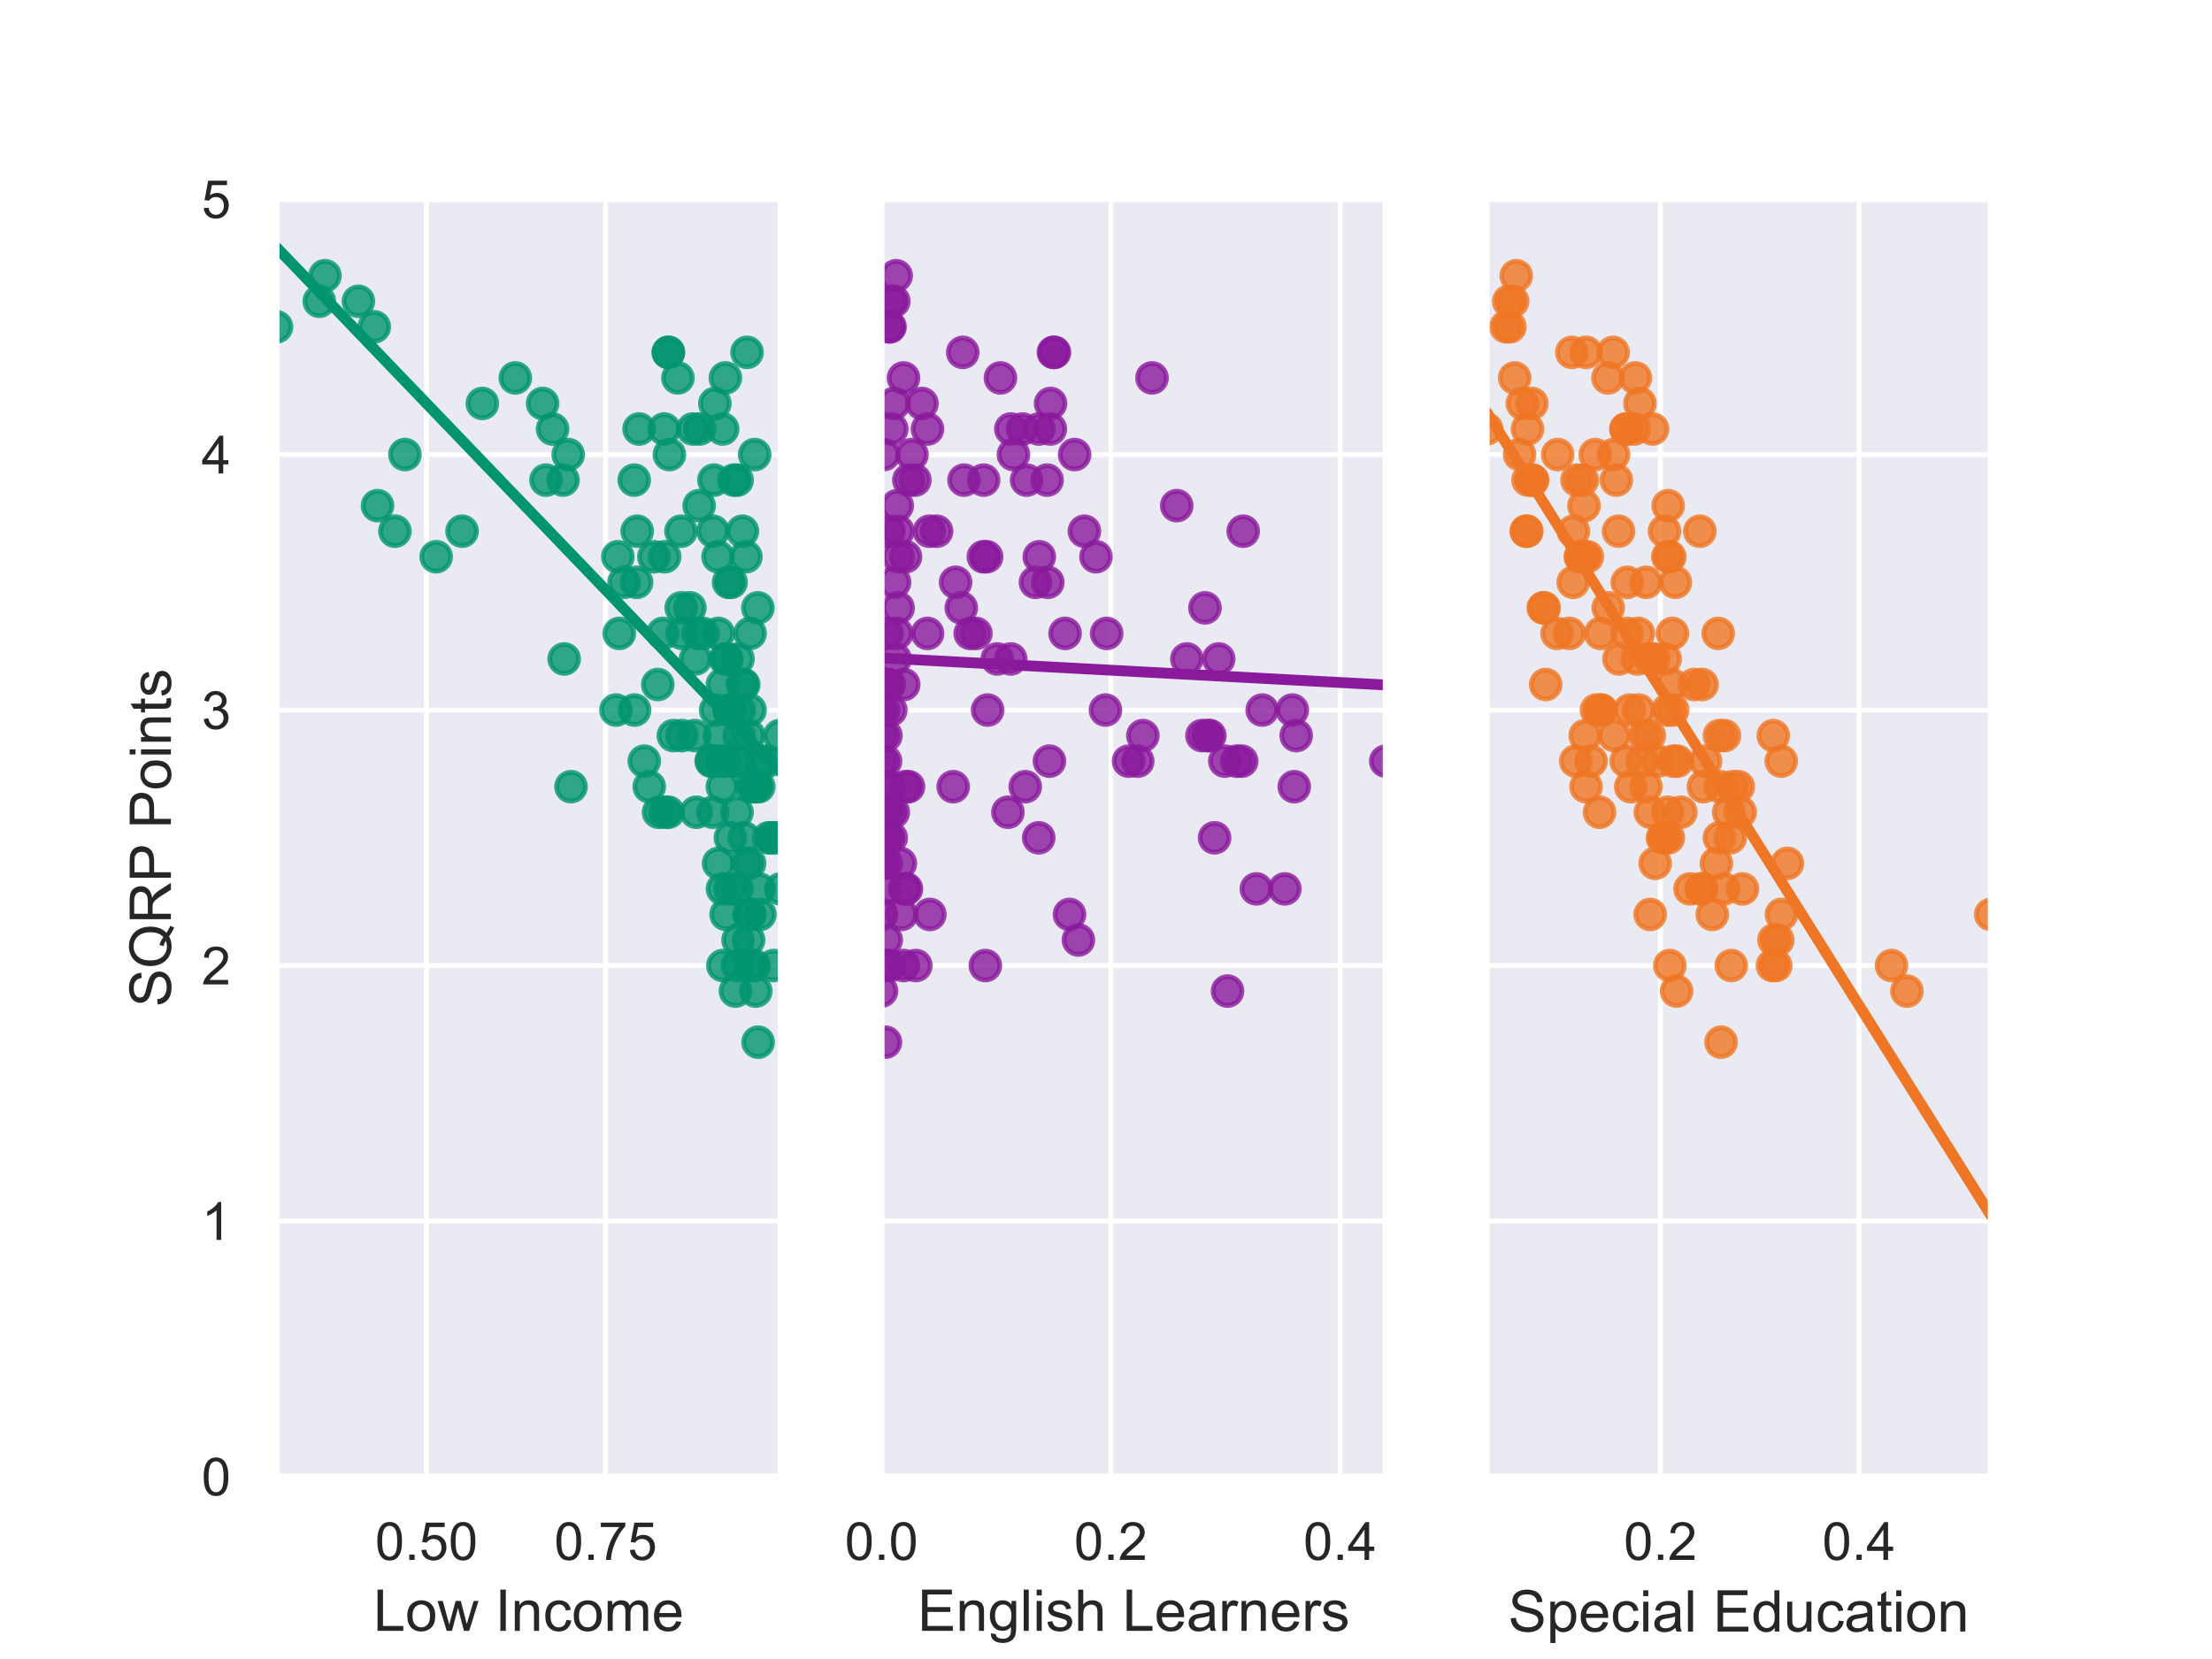 <?xml version="1.0" encoding="utf-8" standalone="no"?>
<!DOCTYPE svg PUBLIC "-//W3C//DTD SVG 1.1//EN"
  "http://www.w3.org/Graphics/SVG/1.1/DTD/svg11.dtd">
<!-- Created with matplotlib (https://matplotlib.org/) -->
<svg height="345.6pt" version="1.1" viewBox="0 0 460.8 345.6" width="460.8pt" xmlns="http://www.w3.org/2000/svg" xmlns:xlink="http://www.w3.org/1999/xlink">
 <defs>
  <style type="text/css">
*{stroke-linecap:butt;stroke-linejoin:round;}
  </style>
 </defs>
 <g id="figure_1">
  <g id="patch_1">
   <path d="M 0 345.6 
L 460.8 345.6 
L 460.8 0 
L 0 0 
z
" style="fill:#ffffff;"/>
  </g>
  <g id="axes_1">
   <g id="patch_2">
    <path d="M 57.6 307.584 
L 162.635 307.584 
L 162.635 41.472 
L 57.6 41.472 
z
" style="fill:#eaeaf2;"/>
   </g>
   <g id="matplotlib.axis_1">
    <g id="xtick_1">
     <g id="line2d_1">
      <path clip-path="url(#p6d406abf7d)" d="M 88.853 307.584 
L 88.853 41.472 
" style="fill:none;stroke:#ffffff;stroke-linecap:round;"/>
     </g>
     <g id="text_1">
      <!-- 0.50 -->
      <defs>
       <path d="M 4.156 35.297 
Q 4.156 48 6.766 55.734 
Q 9.375 63.484 14.516 67.672 
Q 19.672 71.875 27.484 71.875 
Q 33.25 71.875 37.594 69.547 
Q 41.938 67.234 44.766 62.859 
Q 47.609 58.5 49.219 52.219 
Q 50.828 45.953 50.828 35.297 
Q 50.828 22.703 48.234 14.969 
Q 45.656 7.234 40.5 3 
Q 35.359 -1.219 27.484 -1.219 
Q 17.141 -1.219 11.234 6.203 
Q 4.156 15.141 4.156 35.297 
z
M 13.188 35.297 
Q 13.188 17.672 17.312 11.828 
Q 21.438 6 27.484 6 
Q 33.547 6 37.672 11.859 
Q 41.797 17.719 41.797 35.297 
Q 41.797 52.984 37.672 58.781 
Q 33.547 64.594 27.391 64.594 
Q 21.344 64.594 17.719 59.469 
Q 13.188 52.938 13.188 35.297 
z
" id="ArialMT-48"/>
       <path d="M 9.078 0 
L 9.078 10.016 
L 19.094 10.016 
L 19.094 0 
z
" id="ArialMT-46"/>
       <path d="M 4.156 18.75 
L 13.375 19.531 
Q 14.406 12.797 18.141 9.391 
Q 21.875 6 27.156 6 
Q 33.5 6 37.891 10.781 
Q 42.281 15.578 42.281 23.484 
Q 42.281 31 38.062 35.344 
Q 33.844 39.703 27 39.703 
Q 22.75 39.703 19.328 37.766 
Q 15.922 35.844 13.969 32.766 
L 5.719 33.844 
L 12.641 70.609 
L 48.25 70.609 
L 48.25 62.203 
L 19.672 62.203 
L 15.828 42.969 
Q 22.266 47.469 29.344 47.469 
Q 38.719 47.469 45.156 40.969 
Q 51.609 34.469 51.609 24.266 
Q 51.609 14.547 45.953 7.469 
Q 39.062 -1.219 27.156 -1.219 
Q 17.391 -1.219 11.203 4.25 
Q 5.031 9.719 4.156 18.75 
z
" id="ArialMT-53"/>
      </defs>
      <g style="fill:#262626;" transform="translate(78.15 324.958)scale(0.11 -0.11)">
       <use xlink:href="#ArialMT-48"/>
       <use x="55.615" xlink:href="#ArialMT-46"/>
       <use x="83.398" xlink:href="#ArialMT-53"/>
       <use x="139.014" xlink:href="#ArialMT-48"/>
      </g>
     </g>
    </g>
    <g id="xtick_2">
     <g id="line2d_2">
      <path clip-path="url(#p6d406abf7d)" d="M 126.173 307.584 
L 126.173 41.472 
" style="fill:none;stroke:#ffffff;stroke-linecap:round;"/>
     </g>
     <g id="text_2">
      <!-- 0.75 -->
      <defs>
       <path d="M 4.734 62.203 
L 4.734 70.656 
L 51.078 70.656 
L 51.078 63.812 
Q 44.234 56.547 37.516 44.484 
Q 30.812 32.422 27.156 19.672 
Q 24.516 10.688 23.781 0 
L 14.75 0 
Q 14.891 8.453 18.062 20.406 
Q 21.234 32.375 27.172 43.484 
Q 33.109 54.594 39.797 62.203 
z
" id="ArialMT-55"/>
      </defs>
      <g style="fill:#262626;" transform="translate(115.47 324.958)scale(0.11 -0.11)">
       <use xlink:href="#ArialMT-48"/>
       <use x="55.615" xlink:href="#ArialMT-46"/>
       <use x="83.398" xlink:href="#ArialMT-55"/>
       <use x="139.014" xlink:href="#ArialMT-53"/>
      </g>
     </g>
    </g>
    <g id="text_3">
     <!-- Low Income -->
     <defs>
      <path d="M 7.328 0 
L 7.328 71.578 
L 16.797 71.578 
L 16.797 8.453 
L 52.047 8.453 
L 52.047 0 
z
" id="ArialMT-76"/>
      <path d="M 3.328 25.922 
Q 3.328 40.328 11.328 47.266 
Q 18.016 53.031 27.641 53.031 
Q 38.328 53.031 45.109 46.016 
Q 51.906 39.016 51.906 26.656 
Q 51.906 16.656 48.906 10.906 
Q 45.906 5.172 40.156 2 
Q 34.422 -1.172 27.641 -1.172 
Q 16.75 -1.172 10.031 5.812 
Q 3.328 12.797 3.328 25.922 
z
M 12.359 25.922 
Q 12.359 15.969 16.703 11.016 
Q 21.047 6.062 27.641 6.062 
Q 34.188 6.062 38.531 11.031 
Q 42.875 16.016 42.875 26.219 
Q 42.875 35.844 38.5 40.797 
Q 34.125 45.75 27.641 45.75 
Q 21.047 45.75 16.703 40.812 
Q 12.359 35.891 12.359 25.922 
z
" id="ArialMT-111"/>
      <path d="M 16.156 0 
L 0.297 51.859 
L 9.375 51.859 
L 17.625 21.922 
L 20.703 10.797 
Q 20.906 11.625 23.391 21.484 
L 31.641 51.859 
L 40.672 51.859 
L 48.438 21.781 
L 51.031 11.859 
L 54 21.875 
L 62.891 51.859 
L 71.438 51.859 
L 55.219 0 
L 46.094 0 
L 37.844 31.062 
L 35.844 39.891 
L 25.344 0 
z
" id="ArialMT-119"/>
      <path id="ArialMT-32"/>
      <path d="M 9.328 0 
L 9.328 71.578 
L 18.797 71.578 
L 18.797 0 
z
" id="ArialMT-73"/>
      <path d="M 6.594 0 
L 6.594 51.859 
L 14.5 51.859 
L 14.5 44.484 
Q 20.219 53.031 31 53.031 
Q 35.688 53.031 39.625 51.344 
Q 43.562 49.656 45.516 46.922 
Q 47.469 44.188 48.25 40.438 
Q 48.734 37.984 48.734 31.891 
L 48.734 0 
L 39.938 0 
L 39.938 31.547 
Q 39.938 36.922 38.906 39.578 
Q 37.891 42.234 35.281 43.812 
Q 32.672 45.406 29.156 45.406 
Q 23.531 45.406 19.453 41.844 
Q 15.375 38.281 15.375 28.328 
L 15.375 0 
z
" id="ArialMT-110"/>
      <path d="M 40.438 19 
L 49.078 17.875 
Q 47.656 8.938 41.812 3.875 
Q 35.984 -1.172 27.484 -1.172 
Q 16.844 -1.172 10.375 5.781 
Q 3.906 12.75 3.906 25.734 
Q 3.906 34.125 6.688 40.422 
Q 9.469 46.734 15.156 49.875 
Q 20.844 53.031 27.547 53.031 
Q 35.984 53.031 41.359 48.75 
Q 46.734 44.484 48.25 36.625 
L 39.703 35.297 
Q 38.484 40.531 35.375 43.156 
Q 32.281 45.797 27.875 45.797 
Q 21.234 45.797 17.078 41.031 
Q 12.938 36.281 12.938 25.984 
Q 12.938 15.531 16.938 10.797 
Q 20.953 6.062 27.391 6.062 
Q 32.562 6.062 36.031 9.234 
Q 39.5 12.406 40.438 19 
z
" id="ArialMT-99"/>
      <path d="M 6.594 0 
L 6.594 51.859 
L 14.453 51.859 
L 14.453 44.578 
Q 16.891 48.391 20.938 50.703 
Q 25 53.031 30.172 53.031 
Q 35.938 53.031 39.625 50.641 
Q 43.312 48.25 44.828 43.953 
Q 50.984 53.031 60.844 53.031 
Q 68.562 53.031 72.703 48.75 
Q 76.859 44.484 76.859 35.594 
L 76.859 0 
L 68.109 0 
L 68.109 32.672 
Q 68.109 37.938 67.25 40.25 
Q 66.406 42.578 64.156 43.984 
Q 61.922 45.406 58.891 45.406 
Q 53.422 45.406 49.797 41.766 
Q 46.188 38.141 46.188 30.125 
L 46.188 0 
L 37.406 0 
L 37.406 33.688 
Q 37.406 39.547 35.25 42.469 
Q 33.109 45.406 28.219 45.406 
Q 24.516 45.406 21.359 43.453 
Q 18.219 41.5 16.797 37.734 
Q 15.375 33.984 15.375 26.906 
L 15.375 0 
z
" id="ArialMT-109"/>
      <path d="M 42.094 16.703 
L 51.172 15.578 
Q 49.031 7.625 43.219 3.219 
Q 37.406 -1.172 28.375 -1.172 
Q 17 -1.172 10.328 5.828 
Q 3.656 12.844 3.656 25.484 
Q 3.656 38.578 10.391 45.797 
Q 17.141 53.031 27.875 53.031 
Q 38.281 53.031 44.875 45.953 
Q 51.469 38.875 51.469 26.031 
Q 51.469 25.25 51.422 23.688 
L 12.75 23.688 
Q 13.234 15.141 17.578 10.594 
Q 21.922 6.062 28.422 6.062 
Q 33.25 6.062 36.672 8.594 
Q 40.094 11.141 42.094 16.703 
z
M 13.234 30.906 
L 42.188 30.906 
Q 41.609 37.453 38.875 40.719 
Q 34.672 45.797 27.984 45.797 
Q 21.922 45.797 17.797 41.75 
Q 13.672 37.703 13.234 30.906 
z
" id="ArialMT-101"/>
     </defs>
     <g style="fill:#262626;" transform="translate(77.77 339.733)scale(0.12 -0.12)">
      <use xlink:href="#ArialMT-76"/>
      <use x="55.615" xlink:href="#ArialMT-111"/>
      <use x="111.23" xlink:href="#ArialMT-119"/>
      <use x="183.447" xlink:href="#ArialMT-32"/>
      <use x="211.23" xlink:href="#ArialMT-73"/>
      <use x="239.014" xlink:href="#ArialMT-110"/>
      <use x="294.629" xlink:href="#ArialMT-99"/>
      <use x="344.629" xlink:href="#ArialMT-111"/>
      <use x="400.244" xlink:href="#ArialMT-109"/>
      <use x="483.545" xlink:href="#ArialMT-101"/>
     </g>
    </g>
   </g>
   <g id="matplotlib.axis_2">
    <g id="ytick_1">
     <g id="line2d_3">
      <path clip-path="url(#p6d406abf7d)" d="M 57.6 307.584 
L 162.635 307.584 
" style="fill:none;stroke:#ffffff;stroke-linecap:round;"/>
     </g>
     <g id="text_4">
      <!-- 0 -->
      <g style="fill:#262626;" transform="translate(41.983 311.521)scale(0.11 -0.11)">
       <use xlink:href="#ArialMT-48"/>
      </g>
     </g>
    </g>
    <g id="ytick_2">
     <g id="line2d_4">
      <path clip-path="url(#p6d406abf7d)" d="M 57.6 254.362 
L 162.635 254.362 
" style="fill:none;stroke:#ffffff;stroke-linecap:round;"/>
     </g>
     <g id="text_5">
      <!-- 1 -->
      <defs>
       <path d="M 37.25 0 
L 28.469 0 
L 28.469 56 
Q 25.297 52.984 20.141 49.953 
Q 14.984 46.922 10.891 45.406 
L 10.891 53.906 
Q 18.266 57.375 23.781 62.297 
Q 29.297 67.234 31.594 71.875 
L 37.25 71.875 
z
" id="ArialMT-49"/>
      </defs>
      <g style="fill:#262626;" transform="translate(41.983 258.298)scale(0.11 -0.11)">
       <use xlink:href="#ArialMT-49"/>
      </g>
     </g>
    </g>
    <g id="ytick_3">
     <g id="line2d_5">
      <path clip-path="url(#p6d406abf7d)" d="M 57.6 201.139 
L 162.635 201.139 
" style="fill:none;stroke:#ffffff;stroke-linecap:round;"/>
     </g>
     <g id="text_6">
      <!-- 2 -->
      <defs>
       <path d="M 50.344 8.453 
L 50.344 0 
L 3.031 0 
Q 2.938 3.172 4.047 6.109 
Q 5.859 10.938 9.828 15.625 
Q 13.812 20.312 21.344 26.469 
Q 33.016 36.031 37.109 41.625 
Q 41.219 47.219 41.219 52.203 
Q 41.219 57.422 37.469 61 
Q 33.734 64.594 27.734 64.594 
Q 21.391 64.594 17.578 60.781 
Q 13.766 56.984 13.719 50.25 
L 4.688 51.172 
Q 5.609 61.281 11.656 66.578 
Q 17.719 71.875 27.938 71.875 
Q 38.234 71.875 44.234 66.156 
Q 50.25 60.453 50.25 52 
Q 50.25 47.703 48.484 43.547 
Q 46.734 39.406 42.656 34.812 
Q 38.578 30.219 29.109 22.219 
Q 21.188 15.578 18.938 13.203 
Q 16.703 10.844 15.234 8.453 
z
" id="ArialMT-50"/>
      </defs>
      <g style="fill:#262626;" transform="translate(41.983 205.076)scale(0.11 -0.11)">
       <use xlink:href="#ArialMT-50"/>
      </g>
     </g>
    </g>
    <g id="ytick_4">
     <g id="line2d_6">
      <path clip-path="url(#p6d406abf7d)" d="M 57.6 147.917 
L 162.635 147.917 
" style="fill:none;stroke:#ffffff;stroke-linecap:round;"/>
     </g>
     <g id="text_7">
      <!-- 3 -->
      <defs>
       <path d="M 4.203 18.891 
L 12.984 20.062 
Q 14.5 12.594 18.141 9.297 
Q 21.781 6 27 6 
Q 33.203 6 37.469 10.297 
Q 41.75 14.594 41.75 20.953 
Q 41.75 27 37.797 30.922 
Q 33.844 34.859 27.734 34.859 
Q 25.25 34.859 21.531 33.891 
L 22.516 41.609 
Q 23.391 41.5 23.922 41.5 
Q 29.547 41.5 34.031 44.422 
Q 38.531 47.359 38.531 53.469 
Q 38.531 58.297 35.25 61.469 
Q 31.984 64.656 26.812 64.656 
Q 21.688 64.656 18.266 61.422 
Q 14.844 58.203 13.875 51.766 
L 5.078 53.328 
Q 6.688 62.156 12.391 67.016 
Q 18.109 71.875 26.609 71.875 
Q 32.469 71.875 37.391 69.359 
Q 42.328 66.844 44.938 62.5 
Q 47.562 58.156 47.562 53.266 
Q 47.562 48.641 45.062 44.828 
Q 42.578 41.016 37.703 38.766 
Q 44.047 37.312 47.562 32.688 
Q 51.078 28.078 51.078 21.141 
Q 51.078 11.766 44.234 5.25 
Q 37.406 -1.266 26.953 -1.266 
Q 17.531 -1.266 11.297 4.344 
Q 5.078 9.969 4.203 18.891 
z
" id="ArialMT-51"/>
      </defs>
      <g style="fill:#262626;" transform="translate(41.983 151.854)scale(0.11 -0.11)">
       <use xlink:href="#ArialMT-51"/>
      </g>
     </g>
    </g>
    <g id="ytick_5">
     <g id="line2d_7">
      <path clip-path="url(#p6d406abf7d)" d="M 57.6 94.694 
L 162.635 94.694 
" style="fill:none;stroke:#ffffff;stroke-linecap:round;"/>
     </g>
     <g id="text_8">
      <!-- 4 -->
      <defs>
       <path d="M 32.328 0 
L 32.328 17.141 
L 1.266 17.141 
L 1.266 25.203 
L 33.938 71.578 
L 41.109 71.578 
L 41.109 25.203 
L 50.781 25.203 
L 50.781 17.141 
L 41.109 17.141 
L 41.109 0 
z
M 32.328 25.203 
L 32.328 57.469 
L 9.906 25.203 
z
" id="ArialMT-52"/>
      </defs>
      <g style="fill:#262626;" transform="translate(41.983 98.631)scale(0.11 -0.11)">
       <use xlink:href="#ArialMT-52"/>
      </g>
     </g>
    </g>
    <g id="ytick_6">
     <g id="line2d_8">
      <path clip-path="url(#p6d406abf7d)" d="M 57.6 41.472 
L 162.635 41.472 
" style="fill:none;stroke:#ffffff;stroke-linecap:round;"/>
     </g>
     <g id="text_9">
      <!-- 5 -->
      <g style="fill:#262626;" transform="translate(41.983 45.409)scale(0.11 -0.11)">
       <use xlink:href="#ArialMT-53"/>
      </g>
     </g>
    </g>
    <g id="text_10">
     <!-- SQRP Points -->
     <defs>
      <path d="M 4.5 23 
L 13.422 23.781 
Q 14.062 18.406 16.375 14.969 
Q 18.703 11.531 23.578 9.406 
Q 28.469 7.281 34.578 7.281 
Q 39.984 7.281 44.141 8.891 
Q 48.297 10.5 50.312 13.297 
Q 52.344 16.109 52.344 19.438 
Q 52.344 22.797 50.391 25.312 
Q 48.438 27.828 43.953 29.547 
Q 41.062 30.672 31.203 33.031 
Q 21.344 35.406 17.391 37.5 
Q 12.25 40.188 9.734 44.156 
Q 7.234 48.141 7.234 53.078 
Q 7.234 58.5 10.297 63.203 
Q 13.375 67.922 19.281 70.359 
Q 25.203 72.797 32.422 72.797 
Q 40.375 72.797 46.453 70.234 
Q 52.547 67.672 55.812 62.688 
Q 59.078 57.719 59.328 51.422 
L 50.25 50.734 
Q 49.516 57.516 45.281 60.984 
Q 41.062 64.453 32.812 64.453 
Q 24.219 64.453 20.281 61.297 
Q 16.359 58.156 16.359 53.719 
Q 16.359 49.859 19.141 47.359 
Q 21.875 44.875 33.422 42.266 
Q 44.969 39.656 49.266 37.703 
Q 55.516 34.812 58.484 30.391 
Q 61.469 25.984 61.469 20.219 
Q 61.469 14.5 58.203 9.438 
Q 54.938 4.391 48.797 1.578 
Q 42.672 -1.219 35.016 -1.219 
Q 25.297 -1.219 18.719 1.609 
Q 12.156 4.438 8.422 10.125 
Q 4.688 15.828 4.5 23 
z
" id="ArialMT-83"/>
      <path d="M 61.969 7.672 
Q 68.562 3.125 74.125 1.031 
L 71.344 -5.562 
Q 63.625 -2.781 55.953 3.219 
Q 48 -1.219 38.375 -1.219 
Q 28.656 -1.219 20.75 3.469 
Q 12.844 8.156 8.562 16.641 
Q 4.297 25.141 4.297 35.797 
Q 4.297 46.391 8.594 55.078 
Q 12.891 63.766 20.828 68.312 
Q 28.766 72.859 38.578 72.859 
Q 48.484 72.859 56.438 68.141 
Q 64.406 63.422 68.578 54.953 
Q 72.75 46.484 72.75 35.844 
Q 72.75 27 70.062 19.938 
Q 67.391 12.891 61.969 7.672 
z
M 41.109 19.781 
Q 49.312 17.484 54.641 12.938 
Q 62.984 20.562 62.984 35.844 
Q 62.984 44.531 60.031 51.016 
Q 57.078 57.516 51.391 61.109 
Q 45.703 64.703 38.625 64.703 
Q 28.031 64.703 21.047 57.453 
Q 14.062 50.203 14.062 35.797 
Q 14.062 21.828 20.969 14.359 
Q 27.875 6.891 38.625 6.891 
Q 43.703 6.891 48.188 8.797 
Q 43.75 11.672 38.812 12.891 
z
" id="ArialMT-81"/>
      <path d="M 7.859 0 
L 7.859 71.578 
L 39.594 71.578 
Q 49.172 71.578 54.141 69.641 
Q 59.125 67.719 62.109 62.828 
Q 65.094 57.953 65.094 52.047 
Q 65.094 44.438 60.156 39.203 
Q 55.219 33.984 44.922 32.562 
Q 48.688 30.766 50.641 29 
Q 54.781 25.203 58.5 19.484 
L 70.953 0 
L 59.031 0 
L 49.562 14.891 
Q 45.406 21.344 42.719 24.75 
Q 40.047 28.172 37.922 29.531 
Q 35.797 30.906 33.594 31.453 
Q 31.984 31.781 28.328 31.781 
L 17.328 31.781 
L 17.328 0 
z
M 17.328 39.984 
L 37.703 39.984 
Q 44.188 39.984 47.844 41.328 
Q 51.516 42.672 53.422 45.625 
Q 55.328 48.578 55.328 52.047 
Q 55.328 57.125 51.641 60.391 
Q 47.953 63.672 39.984 63.672 
L 17.328 63.672 
z
" id="ArialMT-82"/>
      <path d="M 7.719 0 
L 7.719 71.578 
L 34.719 71.578 
Q 41.844 71.578 45.609 70.906 
Q 50.875 70.016 54.438 67.547 
Q 58.016 65.094 60.188 60.641 
Q 62.359 56.203 62.359 50.875 
Q 62.359 41.75 56.547 35.422 
Q 50.734 29.109 35.547 29.109 
L 17.188 29.109 
L 17.188 0 
z
M 17.188 37.547 
L 35.688 37.547 
Q 44.875 37.547 48.734 40.969 
Q 52.594 44.391 52.594 50.594 
Q 52.594 55.078 50.312 58.266 
Q 48.047 61.469 44.344 62.5 
Q 41.938 63.141 35.5 63.141 
L 17.188 63.141 
z
" id="ArialMT-80"/>
      <path d="M 6.641 61.469 
L 6.641 71.578 
L 15.438 71.578 
L 15.438 61.469 
z
M 6.641 0 
L 6.641 51.859 
L 15.438 51.859 
L 15.438 0 
z
" id="ArialMT-105"/>
      <path d="M 25.781 7.859 
L 27.047 0.094 
Q 23.344 -0.688 20.406 -0.688 
Q 15.625 -0.688 12.984 0.828 
Q 10.359 2.344 9.281 4.812 
Q 8.203 7.281 8.203 15.188 
L 8.203 45.016 
L 1.766 45.016 
L 1.766 51.859 
L 8.203 51.859 
L 8.203 64.703 
L 16.938 69.969 
L 16.938 51.859 
L 25.781 51.859 
L 25.781 45.016 
L 16.938 45.016 
L 16.938 14.703 
Q 16.938 10.938 17.406 9.859 
Q 17.875 8.797 18.922 8.156 
Q 19.969 7.516 21.922 7.516 
Q 23.391 7.516 25.781 7.859 
z
" id="ArialMT-116"/>
      <path d="M 3.078 15.484 
L 11.766 16.844 
Q 12.5 11.625 15.844 8.844 
Q 19.188 6.062 25.203 6.062 
Q 31.25 6.062 34.172 8.516 
Q 37.109 10.984 37.109 14.312 
Q 37.109 17.281 34.516 19 
Q 32.719 20.172 25.531 21.969 
Q 15.875 24.422 12.141 26.203 
Q 8.406 27.984 6.469 31.125 
Q 4.547 34.281 4.547 38.094 
Q 4.547 41.547 6.125 44.5 
Q 7.719 47.469 10.453 49.422 
Q 12.5 50.922 16.031 51.969 
Q 19.578 53.031 23.641 53.031 
Q 29.734 53.031 34.344 51.266 
Q 38.969 49.516 41.156 46.5 
Q 43.359 43.5 44.188 38.484 
L 35.594 37.312 
Q 35.016 41.312 32.203 43.547 
Q 29.391 45.797 24.266 45.797 
Q 18.219 45.797 15.625 43.797 
Q 13.031 41.797 13.031 39.109 
Q 13.031 37.406 14.109 36.031 
Q 15.188 34.625 17.484 33.688 
Q 18.797 33.203 25.25 31.453 
Q 34.578 28.953 38.25 27.359 
Q 41.938 25.781 44.031 22.75 
Q 46.141 19.734 46.141 15.234 
Q 46.141 10.844 43.578 6.953 
Q 41.016 3.078 36.172 0.953 
Q 31.344 -1.172 25.25 -1.172 
Q 15.141 -1.172 9.844 3.031 
Q 4.547 7.234 3.078 15.484 
z
" id="ArialMT-115"/>
     </defs>
     <g style="fill:#262626;" transform="translate(35.598 209.77)rotate(-90)scale(0.12 -0.12)">
      <use xlink:href="#ArialMT-83"/>
      <use x="66.699" xlink:href="#ArialMT-81"/>
      <use x="144.482" xlink:href="#ArialMT-82"/>
      <use x="216.699" xlink:href="#ArialMT-80"/>
      <use x="281.648" xlink:href="#ArialMT-32"/>
      <use x="309.432" xlink:href="#ArialMT-80"/>
      <use x="376.131" xlink:href="#ArialMT-111"/>
      <use x="431.746" xlink:href="#ArialMT-105"/>
      <use x="453.963" xlink:href="#ArialMT-110"/>
      <use x="509.578" xlink:href="#ArialMT-116"/>
      <use x="537.361" xlink:href="#ArialMT-115"/>
     </g>
    </g>
   </g>
   <g id="PathCollection_1">
    <defs>
     <path d="M 0 3 
C 0.796 3 1.559 2.684 2.121 2.121 
C 2.684 1.559 3 0.796 3 0 
C 3 -0.796 2.684 -1.559 2.121 -2.121 
C 1.559 -2.684 0.796 -3 0 -3 
C -0.796 -3 -1.559 -2.684 -2.121 -2.121 
C -2.684 -1.559 -3 -0.796 -3 0 
C -3 0.796 -2.684 1.559 -2.121 2.121 
C -1.559 2.684 -0.796 3 0 3 
z
" id="m28fa979c35" style="stroke:#00956e;stroke-opacity:0.8;"/>
    </defs>
    <g clip-path="url(#p6d406abf7d)">
     <use style="fill:#00956e;fill-opacity:0.8;stroke:#00956e;stroke-opacity:0.8;" x="148.726" xlink:href="#m28fa979c35" y="100.017"/>
     <use style="fill:#00956e;fill-opacity:0.8;stroke:#00956e;stroke-opacity:0.8;" x="148.494" xlink:href="#m28fa979c35" y="169.206"/>
     <use style="fill:#00956e;fill-opacity:0.8;stroke:#00956e;stroke-opacity:0.8;" x="148.348" xlink:href="#m28fa979c35" y="158.561"/>
     <use style="fill:#00956e;fill-opacity:0.8;stroke:#00956e;stroke-opacity:0.8;" x="151.987" xlink:href="#m28fa979c35" y="147.917"/>
     <use style="fill:#00956e;fill-opacity:0.8;stroke:#00956e;stroke-opacity:0.8;" x="151.445" xlink:href="#m28fa979c35" y="137.272"/>
     <use style="fill:#00956e;fill-opacity:0.8;stroke:#00956e;stroke-opacity:0.8;" x="148.922" xlink:href="#m28fa979c35" y="84.05"/>
     <use style="fill:#00956e;fill-opacity:0.8;stroke:#00956e;stroke-opacity:0.8;" x="156.468" xlink:href="#m28fa979c35" y="163.884"/>
     <use style="fill:#00956e;fill-opacity:0.8;stroke:#00956e;stroke-opacity:0.8;" x="117.531" xlink:href="#m28fa979c35" y="137.272"/>
     <use style="fill:#00956e;fill-opacity:0.8;stroke:#00956e;stroke-opacity:0.8;" x="150.132" xlink:href="#m28fa979c35" y="158.561"/>
     <use style="fill:#00956e;fill-opacity:0.8;stroke:#00956e;stroke-opacity:0.8;" x="152.071" xlink:href="#m28fa979c35" y="185.172"/>
     <use style="fill:#00956e;fill-opacity:0.8;stroke:#00956e;stroke-opacity:0.8;" x="153.614" xlink:href="#m28fa979c35" y="201.139"/>
     <use style="fill:#00956e;fill-opacity:0.8;stroke:#00956e;stroke-opacity:0.8;" x="158.639" xlink:href="#m28fa979c35" y="158.561"/>
     <use style="fill:#00956e;fill-opacity:0.8;stroke:#00956e;stroke-opacity:0.8;" x="152.147" xlink:href="#m28fa979c35" y="174.528"/>
     <use style="fill:#00956e;fill-opacity:0.8;stroke:#00956e;stroke-opacity:0.8;" x="156.058" xlink:href="#m28fa979c35" y="190.495"/>
     <use style="fill:#00956e;fill-opacity:0.8;stroke:#00956e;stroke-opacity:0.8;" x="128.321" xlink:href="#m28fa979c35" y="147.917"/>
     <use style="fill:#00956e;fill-opacity:0.8;stroke:#00956e;stroke-opacity:0.8;" x="157.927" xlink:href="#m28fa979c35" y="217.106"/>
     <use style="fill:#00956e;fill-opacity:0.8;stroke:#00956e;stroke-opacity:0.8;" x="138.501" xlink:href="#m28fa979c35" y="169.206"/>
     <use style="fill:#00956e;fill-opacity:0.8;stroke:#00956e;stroke-opacity:0.8;" x="153.738" xlink:href="#m28fa979c35" y="137.272"/>
     <use style="fill:#00956e;fill-opacity:0.8;stroke:#00956e;stroke-opacity:0.8;" x="153.37" xlink:href="#m28fa979c35" y="158.561"/>
     <use style="fill:#00956e;fill-opacity:0.8;stroke:#00956e;stroke-opacity:0.8;" x="84.35" xlink:href="#m28fa979c35" y="94.694"/>
     <use style="fill:#00956e;fill-opacity:0.8;stroke:#00956e;stroke-opacity:0.8;" x="161.604" xlink:href="#m28fa979c35" y="174.528"/>
     <use style="fill:#00956e;fill-opacity:0.8;stroke:#00956e;stroke-opacity:0.8;" x="157.878" xlink:href="#m28fa979c35" y="126.628"/>
     <use style="fill:#00956e;fill-opacity:0.8;stroke:#00956e;stroke-opacity:0.8;" x="158.149" xlink:href="#m28fa979c35" y="185.172"/>
     <use style="fill:#00956e;fill-opacity:0.8;stroke:#00956e;stroke-opacity:0.8;" x="74.665" xlink:href="#m28fa979c35" y="62.761"/>
     <use style="fill:#00956e;fill-opacity:0.8;stroke:#00956e;stroke-opacity:0.8;" x="117.293" xlink:href="#m28fa979c35" y="100.017"/>
     <use style="fill:#00956e;fill-opacity:0.8;stroke:#00956e;stroke-opacity:0.8;" x="150.477" xlink:href="#m28fa979c35" y="163.884"/>
     <use style="fill:#00956e;fill-opacity:0.8;stroke:#00956e;stroke-opacity:0.8;" x="128.71" xlink:href="#m28fa979c35" y="115.983"/>
     <use style="fill:#00956e;fill-opacity:0.8;stroke:#00956e;stroke-opacity:0.8;" x="158.07" xlink:href="#m28fa979c35" y="163.884"/>
     <use style="fill:#00956e;fill-opacity:0.8;stroke:#00956e;stroke-opacity:0.8;" x="153.974" xlink:href="#m28fa979c35" y="147.917"/>
     <use style="fill:#00956e;fill-opacity:0.8;stroke:#00956e;stroke-opacity:0.8;" x="132.617" xlink:href="#m28fa979c35" y="121.306"/>
     <use style="fill:#00956e;fill-opacity:0.8;stroke:#00956e;stroke-opacity:0.8;" x="153.541" xlink:href="#m28fa979c35" y="185.172"/>
     <use style="fill:#00956e;fill-opacity:0.8;stroke:#00956e;stroke-opacity:0.8;" x="153.965" xlink:href="#m28fa979c35" y="153.239"/>
     <use style="fill:#00956e;fill-opacity:0.8;stroke:#00956e;stroke-opacity:0.8;" x="150.592" xlink:href="#m28fa979c35" y="201.139"/>
     <use style="fill:#00956e;fill-opacity:0.8;stroke:#00956e;stroke-opacity:0.8;" x="118.95" xlink:href="#m28fa979c35" y="163.884"/>
     <use style="fill:#00956e;fill-opacity:0.8;stroke:#00956e;stroke-opacity:0.8;" x="148.142" xlink:href="#m28fa979c35" y="158.561"/>
     <use style="fill:#00956e;fill-opacity:0.8;stroke:#00956e;stroke-opacity:0.8;" x="145.056" xlink:href="#m28fa979c35" y="169.206"/>
     <use style="fill:#00956e;fill-opacity:0.8;stroke:#00956e;stroke-opacity:0.8;" x="155.02" xlink:href="#m28fa979c35" y="174.528"/>
     <use style="fill:#00956e;fill-opacity:0.8;stroke:#00956e;stroke-opacity:0.8;" x="90.861" xlink:href="#m28fa979c35" y="115.983"/>
     <use style="fill:#00956e;fill-opacity:0.8;stroke:#00956e;stroke-opacity:0.8;" x="162.425" xlink:href="#m28fa979c35" y="153.239"/>
     <use style="fill:#00956e;fill-opacity:0.8;stroke:#00956e;stroke-opacity:0.8;" x="139.216" xlink:href="#m28fa979c35" y="169.206"/>
     <use style="fill:#00956e;fill-opacity:0.8;stroke:#00956e;stroke-opacity:0.8;" x="156.029" xlink:href="#m28fa979c35" y="153.239"/>
     <use style="fill:#00956e;fill-opacity:0.8;stroke:#00956e;stroke-opacity:0.8;" x="153.756" xlink:href="#m28fa979c35" y="158.561"/>
     <use style="fill:#00956e;fill-opacity:0.8;stroke:#00956e;stroke-opacity:0.8;" x="142.041" xlink:href="#m28fa979c35" y="153.239"/>
     <use style="fill:#00956e;fill-opacity:0.8;stroke:#00956e;stroke-opacity:0.8;" x="149.85" xlink:href="#m28fa979c35" y="153.239"/>
     <use style="fill:#00956e;fill-opacity:0.8;stroke:#00956e;stroke-opacity:0.8;" x="157.208" xlink:href="#m28fa979c35" y="94.694"/>
     <use style="fill:#00956e;fill-opacity:0.8;stroke:#00956e;stroke-opacity:0.8;" x="154.663" xlink:href="#m28fa979c35" y="110.661"/>
     <use style="fill:#00956e;fill-opacity:0.8;stroke:#00956e;stroke-opacity:0.8;" x="77.973" xlink:href="#m28fa979c35" y="68.083"/>
     <use style="fill:#00956e;fill-opacity:0.8;stroke:#00956e;stroke-opacity:0.8;" x="143.721" xlink:href="#m28fa979c35" y="126.628"/>
     <use style="fill:#00956e;fill-opacity:0.8;stroke:#00956e;stroke-opacity:0.8;" x="113.032" xlink:href="#m28fa979c35" y="84.05"/>
     <use style="fill:#00956e;fill-opacity:0.8;stroke:#00956e;stroke-opacity:0.8;" x="107.348" xlink:href="#m28fa979c35" y="78.728"/>
     <use style="fill:#00956e;fill-opacity:0.8;stroke:#00956e;stroke-opacity:0.8;" x="138.459" xlink:href="#m28fa979c35" y="115.983"/>
     <use style="fill:#00956e;fill-opacity:0.8;stroke:#00956e;stroke-opacity:0.8;" x="156.255" xlink:href="#m28fa979c35" y="131.95"/>
     <use style="fill:#00956e;fill-opacity:0.8;stroke:#00956e;stroke-opacity:0.8;" x="133.134" xlink:href="#m28fa979c35" y="89.372"/>
     <use style="fill:#00956e;fill-opacity:0.8;stroke:#00956e;stroke-opacity:0.8;" x="142.079" xlink:href="#m28fa979c35" y="131.95"/>
     <use style="fill:#00956e;fill-opacity:0.8;stroke:#00956e;stroke-opacity:0.8;" x="150.491" xlink:href="#m28fa979c35" y="142.595"/>
     <use style="fill:#00956e;fill-opacity:0.8;stroke:#00956e;stroke-opacity:0.8;" x="160.754" xlink:href="#m28fa979c35" y="174.528"/>
     <use style="fill:#00956e;fill-opacity:0.8;stroke:#00956e;stroke-opacity:0.8;" x="67.693" xlink:href="#m28fa979c35" y="57.439"/>
     <use style="fill:#00956e;fill-opacity:0.8;stroke:#00956e;stroke-opacity:0.8;" x="129.998" xlink:href="#m28fa979c35" y="121.306"/>
     <use style="fill:#00956e;fill-opacity:0.8;stroke:#00956e;stroke-opacity:0.8;" x="153.744" xlink:href="#m28fa979c35" y="195.817"/>
     <use style="fill:#00956e;fill-opacity:0.8;stroke:#00956e;stroke-opacity:0.8;" x="141.22" xlink:href="#m28fa979c35" y="78.728"/>
     <use style="fill:#00956e;fill-opacity:0.8;stroke:#00956e;stroke-opacity:0.8;" x="159.899" xlink:href="#m28fa979c35" y="158.561"/>
     <use style="fill:#00956e;fill-opacity:0.8;stroke:#00956e;stroke-opacity:0.8;" x="100.487" xlink:href="#m28fa979c35" y="84.05"/>
     <use style="fill:#00956e;fill-opacity:0.8;stroke:#00956e;stroke-opacity:0.8;" x="66.515" xlink:href="#m28fa979c35" y="62.761"/>
     <use style="fill:#00956e;fill-opacity:0.8;stroke:#00956e;stroke-opacity:0.8;" x="156.201" xlink:href="#m28fa979c35" y="190.495"/>
     <use style="fill:#00956e;fill-opacity:0.8;stroke:#00956e;stroke-opacity:0.8;" x="151.053" xlink:href="#m28fa979c35" y="137.272"/>
     <use style="fill:#00956e;fill-opacity:0.8;stroke:#00956e;stroke-opacity:0.8;" x="113.733" xlink:href="#m28fa979c35" y="100.017"/>
     <use style="fill:#00956e;fill-opacity:0.8;stroke:#00956e;stroke-opacity:0.8;" x="145.639" xlink:href="#m28fa979c35" y="105.339"/>
     <use style="fill:#00956e;fill-opacity:0.8;stroke:#00956e;stroke-opacity:0.8;" x="144.894" xlink:href="#m28fa979c35" y="137.272"/>
     <use style="fill:#00956e;fill-opacity:0.8;stroke:#00956e;stroke-opacity:0.8;" x="157.114" xlink:href="#m28fa979c35" y="201.139"/>
     <use style="fill:#00956e;fill-opacity:0.8;stroke:#00956e;stroke-opacity:0.8;" x="153.198" xlink:href="#m28fa979c35" y="206.461"/>
     <use style="fill:#00956e;fill-opacity:0.8;stroke:#00956e;stroke-opacity:0.8;" x="144.332" xlink:href="#m28fa979c35" y="89.372"/>
     <use style="fill:#00956e;fill-opacity:0.8;stroke:#00956e;stroke-opacity:0.8;" x="150.543" xlink:href="#m28fa979c35" y="89.372"/>
     <use style="fill:#00956e;fill-opacity:0.8;stroke:#00956e;stroke-opacity:0.8;" x="144.711" xlink:href="#m28fa979c35" y="153.239"/>
     <use style="fill:#00956e;fill-opacity:0.8;stroke:#00956e;stroke-opacity:0.8;" x="161.179" xlink:href="#m28fa979c35" y="201.139"/>
     <use style="fill:#00956e;fill-opacity:0.8;stroke:#00956e;stroke-opacity:0.8;" x="145.737" xlink:href="#m28fa979c35" y="89.372"/>
     <use style="fill:#00956e;fill-opacity:0.8;stroke:#00956e;stroke-opacity:0.8;" x="155.393" xlink:href="#m28fa979c35" y="115.983"/>
     <use style="fill:#00956e;fill-opacity:0.8;stroke:#00956e;stroke-opacity:0.8;" x="140.272" xlink:href="#m28fa979c35" y="153.239"/>
     <use style="fill:#00956e;fill-opacity:0.8;stroke:#00956e;stroke-opacity:0.8;" x="155.516" xlink:href="#m28fa979c35" y="179.85"/>
     <use style="fill:#00956e;fill-opacity:0.8;stroke:#00956e;stroke-opacity:0.8;" x="156.249" xlink:href="#m28fa979c35" y="147.917"/>
     <use style="fill:#00956e;fill-opacity:0.8;stroke:#00956e;stroke-opacity:0.8;" x="157.441" xlink:href="#m28fa979c35" y="206.461"/>
     <use style="fill:#00956e;fill-opacity:0.8;stroke:#00956e;stroke-opacity:0.8;" x="150.966" xlink:href="#m28fa979c35" y="158.561"/>
     <use style="fill:#00956e;fill-opacity:0.8;stroke:#00956e;stroke-opacity:0.8;" x="156.316" xlink:href="#m28fa979c35" y="201.139"/>
     <use style="fill:#00956e;fill-opacity:0.8;stroke:#00956e;stroke-opacity:0.8;" x="148.534" xlink:href="#m28fa979c35" y="110.661"/>
     <use style="fill:#00956e;fill-opacity:0.8;stroke:#00956e;stroke-opacity:0.8;" x="152.297" xlink:href="#m28fa979c35" y="121.306"/>
     <use style="fill:#00956e;fill-opacity:0.8;stroke:#00956e;stroke-opacity:0.8;" x="149.573" xlink:href="#m28fa979c35" y="115.983"/>
     <use style="fill:#00956e;fill-opacity:0.8;stroke:#00956e;stroke-opacity:0.8;" x="153.541" xlink:href="#m28fa979c35" y="169.206"/>
     <use style="fill:#00956e;fill-opacity:0.8;stroke:#00956e;stroke-opacity:0.8;" x="115.111" xlink:href="#m28fa979c35" y="89.372"/>
     <use style="fill:#00956e;fill-opacity:0.8;stroke:#00956e;stroke-opacity:0.8;" x="141.863" xlink:href="#m28fa979c35" y="110.661"/>
     <use style="fill:#00956e;fill-opacity:0.8;stroke:#00956e;stroke-opacity:0.8;" x="162.635" xlink:href="#m28fa979c35" y="185.172"/>
     <use style="fill:#00956e;fill-opacity:0.8;stroke:#00956e;stroke-opacity:0.8;" x="137.188" xlink:href="#m28fa979c35" y="169.206"/>
     <use style="fill:#00956e;fill-opacity:0.8;stroke:#00956e;stroke-opacity:0.8;" x="155.62" xlink:href="#m28fa979c35" y="73.405"/>
     <use style="fill:#00956e;fill-opacity:0.8;stroke:#00956e;stroke-opacity:0.8;" x="139.232" xlink:href="#m28fa979c35" y="73.405"/>
     <use style="fill:#00956e;fill-opacity:0.8;stroke:#00956e;stroke-opacity:0.8;" x="132.735" xlink:href="#m28fa979c35" y="110.661"/>
     <use style="fill:#00956e;fill-opacity:0.8;stroke:#00956e;stroke-opacity:0.8;" x="96.259" xlink:href="#m28fa979c35" y="110.661"/>
     <use style="fill:#00956e;fill-opacity:0.8;stroke:#00956e;stroke-opacity:0.8;" x="154.64" xlink:href="#m28fa979c35" y="142.595"/>
     <use style="fill:#00956e;fill-opacity:0.8;stroke:#00956e;stroke-opacity:0.8;" x="134.209" xlink:href="#m28fa979c35" y="158.561"/>
     <use style="fill:#00956e;fill-opacity:0.8;stroke:#00956e;stroke-opacity:0.8;" x="149.65" xlink:href="#m28fa979c35" y="131.95"/>
     <use style="fill:#00956e;fill-opacity:0.8;stroke:#00956e;stroke-opacity:0.8;" x="118.366" xlink:href="#m28fa979c35" y="94.694"/>
     <use style="fill:#00956e;fill-opacity:0.8;stroke:#00956e;stroke-opacity:0.8;" x="149.694" xlink:href="#m28fa979c35" y="179.85"/>
     <use style="fill:#00956e;fill-opacity:0.8;stroke:#00956e;stroke-opacity:0.8;" x="158.301" xlink:href="#m28fa979c35" y="190.495"/>
     <use style="fill:#00956e;fill-opacity:0.8;stroke:#00956e;stroke-opacity:0.8;" x="153.56" xlink:href="#m28fa979c35" y="100.017"/>
     <use style="fill:#00956e;fill-opacity:0.8;stroke:#00956e;stroke-opacity:0.8;" x="154.932" xlink:href="#m28fa979c35" y="142.595"/>
     <use style="fill:#00956e;fill-opacity:0.8;stroke:#00956e;stroke-opacity:0.8;" x="157.522" xlink:href="#m28fa979c35" y="163.884"/>
     <use style="fill:#00956e;fill-opacity:0.8;stroke:#00956e;stroke-opacity:0.8;" x="151.775" xlink:href="#m28fa979c35" y="121.306"/>
     <use style="fill:#00956e;fill-opacity:0.8;stroke:#00956e;stroke-opacity:0.8;" x="137.029" xlink:href="#m28fa979c35" y="142.595"/>
     <use style="fill:#00956e;fill-opacity:0.8;stroke:#00956e;stroke-opacity:0.8;" x="82.267" xlink:href="#m28fa979c35" y="110.661"/>
     <use style="fill:#00956e;fill-opacity:0.8;stroke:#00956e;stroke-opacity:0.8;" x="155.954" xlink:href="#m28fa979c35" y="195.817"/>
     <use style="fill:#00956e;fill-opacity:0.8;stroke:#00956e;stroke-opacity:0.8;" x="132.117" xlink:href="#m28fa979c35" y="100.017"/>
     <use style="fill:#00956e;fill-opacity:0.8;stroke:#00956e;stroke-opacity:0.8;" x="146.467" xlink:href="#m28fa979c35" y="131.95"/>
     <use style="fill:#00956e;fill-opacity:0.8;stroke:#00956e;stroke-opacity:0.8;" x="149.093" xlink:href="#m28fa979c35" y="147.917"/>
     <use style="fill:#00956e;fill-opacity:0.8;stroke:#00956e;stroke-opacity:0.8;" x="139.235" xlink:href="#m28fa979c35" y="73.405"/>
     <use style="fill:#00956e;fill-opacity:0.8;stroke:#00956e;stroke-opacity:0.8;" x="129.008" xlink:href="#m28fa979c35" y="131.95"/>
     <use style="fill:#00956e;fill-opacity:0.8;stroke:#00956e;stroke-opacity:0.8;" x="145.354" xlink:href="#m28fa979c35" y="131.95"/>
     <use style="fill:#00956e;fill-opacity:0.8;stroke:#00956e;stroke-opacity:0.8;" x="156.152" xlink:href="#m28fa979c35" y="179.85"/>
     <use style="fill:#00956e;fill-opacity:0.8;stroke:#00956e;stroke-opacity:0.8;" x="151.257" xlink:href="#m28fa979c35" y="190.495"/>
     <use style="fill:#00956e;fill-opacity:0.8;stroke:#00956e;stroke-opacity:0.8;" x="135.251" xlink:href="#m28fa979c35" y="163.884"/>
     <use style="fill:#00956e;fill-opacity:0.8;stroke:#00956e;stroke-opacity:0.8;" x="151.899" xlink:href="#m28fa979c35" y="147.917"/>
     <use style="fill:#00956e;fill-opacity:0.8;stroke:#00956e;stroke-opacity:0.8;" x="151.115" xlink:href="#m28fa979c35" y="78.728"/>
     <use style="fill:#00956e;fill-opacity:0.8;stroke:#00956e;stroke-opacity:0.8;" x="138.372" xlink:href="#m28fa979c35" y="89.372"/>
     <use style="fill:#00956e;fill-opacity:0.8;stroke:#00956e;stroke-opacity:0.8;" x="160.131" xlink:href="#m28fa979c35" y="174.528"/>
     <use style="fill:#00956e;fill-opacity:0.8;stroke:#00956e;stroke-opacity:0.8;" x="157.149" xlink:href="#m28fa979c35" y="163.884"/>
     <use style="fill:#00956e;fill-opacity:0.8;stroke:#00956e;stroke-opacity:0.8;" x="132.193" xlink:href="#m28fa979c35" y="147.917"/>
     <use style="fill:#00956e;fill-opacity:0.8;stroke:#00956e;stroke-opacity:0.8;" x="141.911" xlink:href="#m28fa979c35" y="126.628"/>
     <use style="fill:#00956e;fill-opacity:0.8;stroke:#00956e;stroke-opacity:0.8;" x="78.641" xlink:href="#m28fa979c35" y="105.339"/>
     <use style="fill:#00956e;fill-opacity:0.8;stroke:#00956e;stroke-opacity:0.8;" x="150.512" xlink:href="#m28fa979c35" y="185.172"/>
     <use style="fill:#00956e;fill-opacity:0.8;stroke:#00956e;stroke-opacity:0.8;" x="152.901" xlink:href="#m28fa979c35" y="100.017"/>
     <use style="fill:#00956e;fill-opacity:0.8;stroke:#00956e;stroke-opacity:0.8;" x="57.6" xlink:href="#m28fa979c35" y="68.083"/>
     <use style="fill:#00956e;fill-opacity:0.8;stroke:#00956e;stroke-opacity:0.8;" x="139.446" xlink:href="#m28fa979c35" y="94.694"/>
     <use style="fill:#00956e;fill-opacity:0.8;stroke:#00956e;stroke-opacity:0.8;" x="138.1" xlink:href="#m28fa979c35" y="131.95"/>
     <use style="fill:#00956e;fill-opacity:0.8;stroke:#00956e;stroke-opacity:0.8;" x="136.214" xlink:href="#m28fa979c35" y="115.983"/>
    </g>
   </g>
   <g id="line2d_9">
    <path clip-path="url(#p6d406abf7d)" d="M 57.6 51.527 
L 58.661 52.631 
L 59.722 53.735 
L 60.783 54.839 
L 61.844 55.943 
L 62.905 57.048 
L 63.966 58.152 
L 65.027 59.256 
L 66.088 60.36 
L 67.149 61.464 
L 68.21 62.569 
L 69.271 63.673 
L 70.332 64.777 
L 71.393 65.881 
L 72.453 66.985 
L 73.514 68.09 
L 74.575 69.194 
L 75.636 70.298 
L 76.697 71.402 
L 77.758 72.506 
L 78.819 73.611 
L 79.88 74.715 
L 80.941 75.819 
L 82.002 76.923 
L 83.063 78.027 
L 84.124 79.132 
L 85.185 80.236 
L 86.246 81.34 
L 87.307 82.444 
L 88.368 83.548 
L 89.429 84.653 
L 90.49 85.757 
L 91.551 86.861 
L 92.612 87.965 
L 93.673 89.069 
L 94.734 90.174 
L 95.795 91.278 
L 96.856 92.382 
L 97.917 93.486 
L 98.978 94.59 
L 100.039 95.695 
L 101.099 96.799 
L 102.16 97.903 
L 103.221 99.007 
L 104.282 100.111 
L 105.343 101.216 
L 106.404 102.32 
L 107.465 103.424 
L 108.526 104.528 
L 109.587 105.632 
L 110.648 106.737 
L 111.709 107.841 
L 112.77 108.945 
L 113.831 110.049 
L 114.892 111.153 
L 115.953 112.258 
L 117.014 113.362 
L 118.075 114.466 
L 119.136 115.57 
L 120.197 116.674 
L 121.258 117.779 
L 122.319 118.883 
L 123.38 119.987 
L 124.441 121.091 
L 125.502 122.195 
L 126.563 123.3 
L 127.624 124.404 
L 128.684 125.508 
L 129.745 126.612 
L 130.806 127.716 
L 131.867 128.821 
L 132.928 129.925 
L 133.989 131.029 
L 135.05 132.133 
L 136.111 133.237 
L 137.172 134.341 
L 138.233 135.446 
L 139.294 136.55 
L 140.355 137.654 
L 141.416 138.758 
L 142.477 139.862 
L 143.538 140.967 
L 144.599 142.071 
L 145.66 143.175 
L 146.721 144.279 
L 147.782 145.383 
L 148.843 146.488 
L 149.904 147.592 
L 150.965 148.696 
L 152.026 149.8 
L 153.087 150.904 
L 154.148 152.009 
L 155.209 153.113 
L 156.27 154.217 
L 157.33 155.321 
L 158.391 156.425 
L 159.452 157.53 
L 160.513 158.634 
L 161.574 159.738 
L 162.635 160.842 
" style="fill:none;stroke:#00956e;stroke-linecap:round;stroke-width:2.25;"/>
   </g>
   <g id="patch_3">
    <path d="M 57.6 307.584 
L 57.6 41.472 
" style="fill:none;stroke:#ffffff;stroke-linecap:square;stroke-linejoin:miter;stroke-width:1.25;"/>
   </g>
   <g id="patch_4">
    <path d="M 162.635 307.584 
L 162.635 41.472 
" style="fill:none;stroke:#ffffff;stroke-linecap:square;stroke-linejoin:miter;stroke-width:1.25;"/>
   </g>
   <g id="patch_5">
    <path d="M 57.6 307.584 
L 162.635 307.584 
" style="fill:none;stroke:#ffffff;stroke-linecap:square;stroke-linejoin:miter;stroke-width:1.25;"/>
   </g>
   <g id="patch_6">
    <path d="M 57.6 41.472 
L 162.635 41.472 
" style="fill:none;stroke:#ffffff;stroke-linecap:square;stroke-linejoin:miter;stroke-width:1.25;"/>
   </g>
  </g>
  <g id="axes_2">
   <g id="patch_7">
    <path d="M 183.642 307.584 
L 288.678 307.584 
L 288.678 41.472 
L 183.642 41.472 
z
" style="fill:#eaeaf2;"/>
   </g>
   <g id="matplotlib.axis_3">
    <g id="xtick_3">
     <g id="line2d_10">
      <path clip-path="url(#pe7fa9a0f46)" d="M 183.642 307.584 
L 183.642 41.472 
" style="fill:none;stroke:#ffffff;stroke-linecap:round;"/>
     </g>
     <g id="text_11">
      <!-- 0.0 -->
      <g style="fill:#262626;" transform="translate(175.997 324.958)scale(0.11 -0.11)">
       <use xlink:href="#ArialMT-48"/>
       <use x="55.615" xlink:href="#ArialMT-46"/>
       <use x="83.398" xlink:href="#ArialMT-48"/>
      </g>
     </g>
    </g>
    <g id="xtick_4">
     <g id="line2d_11">
      <path clip-path="url(#pe7fa9a0f46)" d="M 231.406 307.584 
L 231.406 41.472 
" style="fill:none;stroke:#ffffff;stroke-linecap:round;"/>
     </g>
     <g id="text_12">
      <!-- 0.2 -->
      <g style="fill:#262626;" transform="translate(223.761 324.958)scale(0.11 -0.11)">
       <use xlink:href="#ArialMT-48"/>
       <use x="55.615" xlink:href="#ArialMT-46"/>
       <use x="83.398" xlink:href="#ArialMT-50"/>
      </g>
     </g>
    </g>
    <g id="xtick_5">
     <g id="line2d_12">
      <path clip-path="url(#pe7fa9a0f46)" d="M 279.169 307.584 
L 279.169 41.472 
" style="fill:none;stroke:#ffffff;stroke-linecap:round;"/>
     </g>
     <g id="text_13">
      <!-- 0.4 -->
      <g style="fill:#262626;" transform="translate(271.524 324.958)scale(0.11 -0.11)">
       <use xlink:href="#ArialMT-48"/>
       <use x="55.615" xlink:href="#ArialMT-46"/>
       <use x="83.398" xlink:href="#ArialMT-52"/>
      </g>
     </g>
    </g>
    <g id="text_14">
     <!-- English Learners -->
     <defs>
      <path d="M 7.906 0 
L 7.906 71.578 
L 59.672 71.578 
L 59.672 63.141 
L 17.391 63.141 
L 17.391 41.219 
L 56.984 41.219 
L 56.984 32.812 
L 17.391 32.812 
L 17.391 8.453 
L 61.328 8.453 
L 61.328 0 
z
" id="ArialMT-69"/>
      <path d="M 4.984 -4.297 
L 13.531 -5.562 
Q 14.062 -9.516 16.5 -11.328 
Q 19.781 -13.766 25.438 -13.766 
Q 31.547 -13.766 34.859 -11.328 
Q 38.188 -8.891 39.359 -4.5 
Q 40.047 -1.812 39.984 6.781 
Q 34.234 0 25.641 0 
Q 14.938 0 9.078 7.719 
Q 3.219 15.438 3.219 26.219 
Q 3.219 33.641 5.906 39.906 
Q 8.594 46.188 13.688 49.609 
Q 18.797 53.031 25.688 53.031 
Q 34.859 53.031 40.828 45.609 
L 40.828 51.859 
L 48.922 51.859 
L 48.922 7.031 
Q 48.922 -5.078 46.453 -10.125 
Q 44 -15.188 38.641 -18.109 
Q 33.297 -21.047 25.484 -21.047 
Q 16.219 -21.047 10.5 -16.875 
Q 4.781 -12.703 4.984 -4.297 
z
M 12.25 26.859 
Q 12.25 16.656 16.297 11.969 
Q 20.359 7.281 26.469 7.281 
Q 32.516 7.281 36.609 11.938 
Q 40.719 16.609 40.719 26.562 
Q 40.719 36.078 36.5 40.906 
Q 32.281 45.75 26.312 45.75 
Q 20.453 45.75 16.344 40.984 
Q 12.25 36.234 12.25 26.859 
z
" id="ArialMT-103"/>
      <path d="M 6.391 0 
L 6.391 71.578 
L 15.188 71.578 
L 15.188 0 
z
" id="ArialMT-108"/>
      <path d="M 6.594 0 
L 6.594 71.578 
L 15.375 71.578 
L 15.375 45.906 
Q 21.531 53.031 30.906 53.031 
Q 36.672 53.031 40.922 50.75 
Q 45.172 48.484 47 44.484 
Q 48.828 40.484 48.828 32.859 
L 48.828 0 
L 40.047 0 
L 40.047 32.859 
Q 40.047 39.453 37.188 42.453 
Q 34.328 45.453 29.109 45.453 
Q 25.203 45.453 21.75 43.422 
Q 18.312 41.406 16.844 37.938 
Q 15.375 34.469 15.375 28.375 
L 15.375 0 
z
" id="ArialMT-104"/>
      <path d="M 40.438 6.391 
Q 35.547 2.25 31.031 0.531 
Q 26.516 -1.172 21.344 -1.172 
Q 12.797 -1.172 8.203 3 
Q 3.609 7.172 3.609 13.672 
Q 3.609 17.484 5.344 20.625 
Q 7.078 23.781 9.891 25.688 
Q 12.703 27.594 16.219 28.562 
Q 18.797 29.25 24.031 29.891 
Q 34.672 31.156 39.703 32.906 
Q 39.75 34.719 39.75 35.203 
Q 39.75 40.578 37.25 42.781 
Q 33.891 45.75 27.25 45.75 
Q 21.047 45.75 18.094 43.578 
Q 15.141 41.406 13.719 35.891 
L 5.125 37.062 
Q 6.297 42.578 8.984 45.969 
Q 11.672 49.359 16.75 51.188 
Q 21.828 53.031 28.516 53.031 
Q 35.156 53.031 39.297 51.469 
Q 43.453 49.906 45.406 47.531 
Q 47.359 45.172 48.141 41.547 
Q 48.578 39.312 48.578 33.453 
L 48.578 21.734 
Q 48.578 9.469 49.141 6.219 
Q 49.703 2.984 51.375 0 
L 42.188 0 
Q 40.828 2.734 40.438 6.391 
z
M 39.703 26.031 
Q 34.906 24.078 25.344 22.703 
Q 19.922 21.922 17.672 20.938 
Q 15.438 19.969 14.203 18.094 
Q 12.984 16.219 12.984 13.922 
Q 12.984 10.406 15.641 8.062 
Q 18.312 5.719 23.438 5.719 
Q 28.516 5.719 32.469 7.938 
Q 36.422 10.156 38.281 14.016 
Q 39.703 17 39.703 22.797 
z
" id="ArialMT-97"/>
      <path d="M 6.5 0 
L 6.5 51.859 
L 14.406 51.859 
L 14.406 44 
Q 17.438 49.516 20 51.266 
Q 22.562 53.031 25.641 53.031 
Q 30.078 53.031 34.672 50.203 
L 31.641 42.047 
Q 28.422 43.953 25.203 43.953 
Q 22.312 43.953 20.016 42.219 
Q 17.719 40.484 16.75 37.406 
Q 15.281 32.719 15.281 27.156 
L 15.281 0 
z
" id="ArialMT-114"/>
     </defs>
     <g style="fill:#262626;" transform="translate(191.137 339.733)scale(0.12 -0.12)">
      <use xlink:href="#ArialMT-69"/>
      <use x="66.699" xlink:href="#ArialMT-110"/>
      <use x="122.314" xlink:href="#ArialMT-103"/>
      <use x="177.93" xlink:href="#ArialMT-108"/>
      <use x="200.146" xlink:href="#ArialMT-105"/>
      <use x="222.363" xlink:href="#ArialMT-115"/>
      <use x="272.363" xlink:href="#ArialMT-104"/>
      <use x="327.979" xlink:href="#ArialMT-32"/>
      <use x="355.762" xlink:href="#ArialMT-76"/>
      <use x="411.377" xlink:href="#ArialMT-101"/>
      <use x="466.992" xlink:href="#ArialMT-97"/>
      <use x="522.607" xlink:href="#ArialMT-114"/>
      <use x="555.908" xlink:href="#ArialMT-110"/>
      <use x="611.523" xlink:href="#ArialMT-101"/>
      <use x="667.139" xlink:href="#ArialMT-114"/>
      <use x="700.439" xlink:href="#ArialMT-115"/>
     </g>
    </g>
   </g>
   <g id="matplotlib.axis_4">
    <g id="ytick_7">
     <g id="line2d_13">
      <path clip-path="url(#pe7fa9a0f46)" d="M 183.642 307.584 
L 288.678 307.584 
" style="fill:none;stroke:#ffffff;stroke-linecap:round;"/>
     </g>
    </g>
    <g id="ytick_8">
     <g id="line2d_14">
      <path clip-path="url(#pe7fa9a0f46)" d="M 183.642 254.362 
L 288.678 254.362 
" style="fill:none;stroke:#ffffff;stroke-linecap:round;"/>
     </g>
    </g>
    <g id="ytick_9">
     <g id="line2d_15">
      <path clip-path="url(#pe7fa9a0f46)" d="M 183.642 201.139 
L 288.678 201.139 
" style="fill:none;stroke:#ffffff;stroke-linecap:round;"/>
     </g>
    </g>
    <g id="ytick_10">
     <g id="line2d_16">
      <path clip-path="url(#pe7fa9a0f46)" d="M 183.642 147.917 
L 288.678 147.917 
" style="fill:none;stroke:#ffffff;stroke-linecap:round;"/>
     </g>
    </g>
    <g id="ytick_11">
     <g id="line2d_17">
      <path clip-path="url(#pe7fa9a0f46)" d="M 183.642 94.694 
L 288.678 94.694 
" style="fill:none;stroke:#ffffff;stroke-linecap:round;"/>
     </g>
    </g>
    <g id="ytick_12">
     <g id="line2d_18">
      <path clip-path="url(#pe7fa9a0f46)" d="M 183.642 41.472 
L 288.678 41.472 
" style="fill:none;stroke:#ffffff;stroke-linecap:round;"/>
     </g>
    </g>
   </g>
   <g id="PathCollection_2">
    <defs>
     <path d="M 0 3 
C 0.796 3 1.559 2.684 2.121 2.121 
C 2.684 1.559 3 0.796 3 0 
C 3 -0.796 2.684 -1.559 2.121 -2.121 
C 1.559 -2.684 0.796 -3 0 -3 
C -0.796 -3 -1.559 -2.684 -2.121 -2.121 
C -2.684 -1.559 -3 -0.796 -3 0 
C -3 0.796 -2.684 1.559 -2.121 2.121 
C -1.559 2.684 -0.796 3 0 3 
z
" id="mff2e5c7bd9" style="stroke:#8a1a9c;stroke-opacity:0.8;"/>
    </defs>
    <g clip-path="url(#pe7fa9a0f46)">
     <use style="fill:#8a1a9c;fill-opacity:0.8;stroke:#8a1a9c;stroke-opacity:0.8;" x="200.823" xlink:href="#mff2e5c7bd9" y="100.017"/>
     <use style="fill:#8a1a9c;fill-opacity:0.8;stroke:#8a1a9c;stroke-opacity:0.8;" x="185.356" xlink:href="#mff2e5c7bd9" y="169.206"/>
     <use style="fill:#8a1a9c;fill-opacity:0.8;stroke:#8a1a9c;stroke-opacity:0.8;" x="218.621" xlink:href="#mff2e5c7bd9" y="158.561"/>
     <use style="fill:#8a1a9c;fill-opacity:0.8;stroke:#8a1a9c;stroke-opacity:0.8;" x="184.114" xlink:href="#mff2e5c7bd9" y="147.917"/>
     <use style="fill:#8a1a9c;fill-opacity:0.8;stroke:#8a1a9c;stroke-opacity:0.8;" x="186.463" xlink:href="#mff2e5c7bd9" y="137.272"/>
     <use style="fill:#8a1a9c;fill-opacity:0.8;stroke:#8a1a9c;stroke-opacity:0.8;" x="218.846" xlink:href="#mff2e5c7bd9" y="84.05"/>
     <use style="fill:#8a1a9c;fill-opacity:0.8;stroke:#8a1a9c;stroke-opacity:0.8;" x="189.262" xlink:href="#mff2e5c7bd9" y="163.884"/>
     <use style="fill:#8a1a9c;fill-opacity:0.8;stroke:#8a1a9c;stroke-opacity:0.8;" x="207.74" xlink:href="#mff2e5c7bd9" y="137.272"/>
     <use style="fill:#8a1a9c;fill-opacity:0.8;stroke:#8a1a9c;stroke-opacity:0.8;" x="288.678" xlink:href="#mff2e5c7bd9" y="158.561"/>
     <use style="fill:#8a1a9c;fill-opacity:0.8;stroke:#8a1a9c;stroke-opacity:0.8;" x="184.272" xlink:href="#mff2e5c7bd9" y="185.172"/>
     <use style="fill:#8a1a9c;fill-opacity:0.8;stroke:#8a1a9c;stroke-opacity:0.8;" x="185.398" xlink:href="#mff2e5c7bd9" y="201.139"/>
     <use style="fill:#8a1a9c;fill-opacity:0.8;stroke:#8a1a9c;stroke-opacity:0.8;" x="183.642" xlink:href="#mff2e5c7bd9" y="158.561"/>
     <use style="fill:#8a1a9c;fill-opacity:0.8;stroke:#8a1a9c;stroke-opacity:0.8;" x="216.386" xlink:href="#mff2e5c7bd9" y="174.528"/>
     <use style="fill:#8a1a9c;fill-opacity:0.8;stroke:#8a1a9c;stroke-opacity:0.8;" x="193.707" xlink:href="#mff2e5c7bd9" y="190.495"/>
     <use style="fill:#8a1a9c;fill-opacity:0.8;stroke:#8a1a9c;stroke-opacity:0.8;" x="205.741" xlink:href="#mff2e5c7bd9" y="147.917"/>
     <use style="fill:#8a1a9c;fill-opacity:0.8;stroke:#8a1a9c;stroke-opacity:0.8;" x="184.452" xlink:href="#mff2e5c7bd9" y="217.106"/>
     <use style="fill:#8a1a9c;fill-opacity:0.8;stroke:#8a1a9c;stroke-opacity:0.8;" x="184.502" xlink:href="#mff2e5c7bd9" y="169.206"/>
     <use style="fill:#8a1a9c;fill-opacity:0.8;stroke:#8a1a9c;stroke-opacity:0.8;" x="247.248" xlink:href="#mff2e5c7bd9" y="137.272"/>
     <use style="fill:#8a1a9c;fill-opacity:0.8;stroke:#8a1a9c;stroke-opacity:0.8;" x="255.15" xlink:href="#mff2e5c7bd9" y="158.561"/>
     <use style="fill:#8a1a9c;fill-opacity:0.8;stroke:#8a1a9c;stroke-opacity:0.8;" x="189.973" xlink:href="#mff2e5c7bd9" y="94.694"/>
     <use style="fill:#8a1a9c;fill-opacity:0.8;stroke:#8a1a9c;stroke-opacity:0.8;" x="185.658" xlink:href="#mff2e5c7bd9" y="174.528"/>
     <use style="fill:#8a1a9c;fill-opacity:0.8;stroke:#8a1a9c;stroke-opacity:0.8;" x="251.02" xlink:href="#mff2e5c7bd9" y="126.628"/>
     <use style="fill:#8a1a9c;fill-opacity:0.8;stroke:#8a1a9c;stroke-opacity:0.8;" x="261.728" xlink:href="#mff2e5c7bd9" y="185.172"/>
     <use style="fill:#8a1a9c;fill-opacity:0.8;stroke:#8a1a9c;stroke-opacity:0.8;" x="185.616" xlink:href="#mff2e5c7bd9" y="62.761"/>
     <use style="fill:#8a1a9c;fill-opacity:0.8;stroke:#8a1a9c;stroke-opacity:0.8;" x="204.909" xlink:href="#mff2e5c7bd9" y="100.017"/>
     <use style="fill:#8a1a9c;fill-opacity:0.8;stroke:#8a1a9c;stroke-opacity:0.8;" x="213.576" xlink:href="#mff2e5c7bd9" y="163.884"/>
     <use style="fill:#8a1a9c;fill-opacity:0.8;stroke:#8a1a9c;stroke-opacity:0.8;" x="228.314" xlink:href="#mff2e5c7bd9" y="115.983"/>
     <use style="fill:#8a1a9c;fill-opacity:0.8;stroke:#8a1a9c;stroke-opacity:0.8;" x="188.665" xlink:href="#mff2e5c7bd9" y="163.884"/>
     <use style="fill:#8a1a9c;fill-opacity:0.8;stroke:#8a1a9c;stroke-opacity:0.8;" x="269.21" xlink:href="#mff2e5c7bd9" y="147.917"/>
     <use style="fill:#8a1a9c;fill-opacity:0.8;stroke:#8a1a9c;stroke-opacity:0.8;" x="186.363" xlink:href="#mff2e5c7bd9" y="121.306"/>
     <use style="fill:#8a1a9c;fill-opacity:0.8;stroke:#8a1a9c;stroke-opacity:0.8;" x="267.652" xlink:href="#mff2e5c7bd9" y="185.172"/>
     <use style="fill:#8a1a9c;fill-opacity:0.8;stroke:#8a1a9c;stroke-opacity:0.8;" x="270.023" xlink:href="#mff2e5c7bd9" y="153.239"/>
     <use style="fill:#8a1a9c;fill-opacity:0.8;stroke:#8a1a9c;stroke-opacity:0.8;" x="205.264" xlink:href="#mff2e5c7bd9" y="201.139"/>
     <use style="fill:#8a1a9c;fill-opacity:0.8;stroke:#8a1a9c;stroke-opacity:0.8;" x="198.568" xlink:href="#mff2e5c7bd9" y="163.884"/>
     <use style="fill:#8a1a9c;fill-opacity:0.8;stroke:#8a1a9c;stroke-opacity:0.8;" x="237.01" xlink:href="#mff2e5c7bd9" y="158.561"/>
     <use style="fill:#8a1a9c;fill-opacity:0.8;stroke:#8a1a9c;stroke-opacity:0.8;" x="209.966" xlink:href="#mff2e5c7bd9" y="169.206"/>
     <use style="fill:#8a1a9c;fill-opacity:0.8;stroke:#8a1a9c;stroke-opacity:0.8;" x="184.838" xlink:href="#mff2e5c7bd9" y="174.528"/>
     <use style="fill:#8a1a9c;fill-opacity:0.8;stroke:#8a1a9c;stroke-opacity:0.8;" x="205.532" xlink:href="#mff2e5c7bd9" y="115.983"/>
     <use style="fill:#8a1a9c;fill-opacity:0.8;stroke:#8a1a9c;stroke-opacity:0.8;" x="251.571" xlink:href="#mff2e5c7bd9" y="153.239"/>
     <use style="fill:#8a1a9c;fill-opacity:0.8;stroke:#8a1a9c;stroke-opacity:0.8;" x="183.642" xlink:href="#mff2e5c7bd9" y="169.206"/>
     <use style="fill:#8a1a9c;fill-opacity:0.8;stroke:#8a1a9c;stroke-opacity:0.8;" x="252.031" xlink:href="#mff2e5c7bd9" y="153.239"/>
     <use style="fill:#8a1a9c;fill-opacity:0.8;stroke:#8a1a9c;stroke-opacity:0.8;" x="235.106" xlink:href="#mff2e5c7bd9" y="158.561"/>
     <use style="fill:#8a1a9c;fill-opacity:0.8;stroke:#8a1a9c;stroke-opacity:0.8;" x="250.391" xlink:href="#mff2e5c7bd9" y="153.239"/>
     <use style="fill:#8a1a9c;fill-opacity:0.8;stroke:#8a1a9c;stroke-opacity:0.8;" x="184.552" xlink:href="#mff2e5c7bd9" y="153.239"/>
     <use style="fill:#8a1a9c;fill-opacity:0.8;stroke:#8a1a9c;stroke-opacity:0.8;" x="223.864" xlink:href="#mff2e5c7bd9" y="94.694"/>
     <use style="fill:#8a1a9c;fill-opacity:0.8;stroke:#8a1a9c;stroke-opacity:0.8;" x="258.987" xlink:href="#mff2e5c7bd9" y="110.661"/>
     <use style="fill:#8a1a9c;fill-opacity:0.8;stroke:#8a1a9c;stroke-opacity:0.8;" x="185.195" xlink:href="#mff2e5c7bd9" y="68.083"/>
     <use style="fill:#8a1a9c;fill-opacity:0.8;stroke:#8a1a9c;stroke-opacity:0.8;" x="200.249" xlink:href="#mff2e5c7bd9" y="126.628"/>
     <use style="fill:#8a1a9c;fill-opacity:0.8;stroke:#8a1a9c;stroke-opacity:0.8;" x="192.051" xlink:href="#mff2e5c7bd9" y="84.05"/>
     <use style="fill:#8a1a9c;fill-opacity:0.8;stroke:#8a1a9c;stroke-opacity:0.8;" x="188.221" xlink:href="#mff2e5c7bd9" y="78.728"/>
     <use style="fill:#8a1a9c;fill-opacity:0.8;stroke:#8a1a9c;stroke-opacity:0.8;" x="187.103" xlink:href="#mff2e5c7bd9" y="115.983"/>
     <use style="fill:#8a1a9c;fill-opacity:0.8;stroke:#8a1a9c;stroke-opacity:0.8;" x="230.537" xlink:href="#mff2e5c7bd9" y="131.95"/>
     <use style="fill:#8a1a9c;fill-opacity:0.8;stroke:#8a1a9c;stroke-opacity:0.8;" x="185.775" xlink:href="#mff2e5c7bd9" y="89.372"/>
     <use style="fill:#8a1a9c;fill-opacity:0.8;stroke:#8a1a9c;stroke-opacity:0.8;" x="221.873" xlink:href="#mff2e5c7bd9" y="131.95"/>
     <use style="fill:#8a1a9c;fill-opacity:0.8;stroke:#8a1a9c;stroke-opacity:0.8;" x="188.265" xlink:href="#mff2e5c7bd9" y="142.595"/>
     <use style="fill:#8a1a9c;fill-opacity:0.8;stroke:#8a1a9c;stroke-opacity:0.8;" x="253.023" xlink:href="#mff2e5c7bd9" y="174.528"/>
     <use style="fill:#8a1a9c;fill-opacity:0.8;stroke:#8a1a9c;stroke-opacity:0.8;" x="186.69" xlink:href="#mff2e5c7bd9" y="57.439"/>
     <use style="fill:#8a1a9c;fill-opacity:0.8;stroke:#8a1a9c;stroke-opacity:0.8;" x="215.71" xlink:href="#mff2e5c7bd9" y="121.306"/>
     <use style="fill:#8a1a9c;fill-opacity:0.8;stroke:#8a1a9c;stroke-opacity:0.8;" x="184.617" xlink:href="#mff2e5c7bd9" y="195.817"/>
     <use style="fill:#8a1a9c;fill-opacity:0.8;stroke:#8a1a9c;stroke-opacity:0.8;" x="208.409" xlink:href="#mff2e5c7bd9" y="78.728"/>
     <use style="fill:#8a1a9c;fill-opacity:0.8;stroke:#8a1a9c;stroke-opacity:0.8;" x="257.626" xlink:href="#mff2e5c7bd9" y="158.561"/>
     <use style="fill:#8a1a9c;fill-opacity:0.8;stroke:#8a1a9c;stroke-opacity:0.8;" x="186.242" xlink:href="#mff2e5c7bd9" y="84.05"/>
     <use style="fill:#8a1a9c;fill-opacity:0.8;stroke:#8a1a9c;stroke-opacity:0.8;" x="186.204" xlink:href="#mff2e5c7bd9" y="62.761"/>
     <use style="fill:#8a1a9c;fill-opacity:0.8;stroke:#8a1a9c;stroke-opacity:0.8;" x="183.642" xlink:href="#mff2e5c7bd9" y="190.495"/>
     <use style="fill:#8a1a9c;fill-opacity:0.8;stroke:#8a1a9c;stroke-opacity:0.8;" x="253.883" xlink:href="#mff2e5c7bd9" y="137.272"/>
     <use style="fill:#8a1a9c;fill-opacity:0.8;stroke:#8a1a9c;stroke-opacity:0.8;" x="189.328" xlink:href="#mff2e5c7bd9" y="100.017"/>
     <use style="fill:#8a1a9c;fill-opacity:0.8;stroke:#8a1a9c;stroke-opacity:0.8;" x="245.132" xlink:href="#mff2e5c7bd9" y="105.339"/>
     <use style="fill:#8a1a9c;fill-opacity:0.8;stroke:#8a1a9c;stroke-opacity:0.8;" x="210.551" xlink:href="#mff2e5c7bd9" y="137.272"/>
     <use style="fill:#8a1a9c;fill-opacity:0.8;stroke:#8a1a9c;stroke-opacity:0.8;" x="190.786" xlink:href="#mff2e5c7bd9" y="201.139"/>
     <use style="fill:#8a1a9c;fill-opacity:0.8;stroke:#8a1a9c;stroke-opacity:0.8;" x="183.642" xlink:href="#mff2e5c7bd9" y="206.461"/>
     <use style="fill:#8a1a9c;fill-opacity:0.8;stroke:#8a1a9c;stroke-opacity:0.8;" x="218.811" xlink:href="#mff2e5c7bd9" y="89.372"/>
     <use style="fill:#8a1a9c;fill-opacity:0.8;stroke:#8a1a9c;stroke-opacity:0.8;" x="216.414" xlink:href="#mff2e5c7bd9" y="89.372"/>
     <use style="fill:#8a1a9c;fill-opacity:0.8;stroke:#8a1a9c;stroke-opacity:0.8;" x="238.079" xlink:href="#mff2e5c7bd9" y="153.239"/>
     <use style="fill:#8a1a9c;fill-opacity:0.8;stroke:#8a1a9c;stroke-opacity:0.8;" x="184.568" xlink:href="#mff2e5c7bd9" y="201.139"/>
     <use style="fill:#8a1a9c;fill-opacity:0.8;stroke:#8a1a9c;stroke-opacity:0.8;" x="210.575" xlink:href="#mff2e5c7bd9" y="89.372"/>
     <use style="fill:#8a1a9c;fill-opacity:0.8;stroke:#8a1a9c;stroke-opacity:0.8;" x="216.503" xlink:href="#mff2e5c7bd9" y="115.983"/>
     <use style="fill:#8a1a9c;fill-opacity:0.8;stroke:#8a1a9c;stroke-opacity:0.8;" x="183.642" xlink:href="#mff2e5c7bd9" y="153.239"/>
     <use style="fill:#8a1a9c;fill-opacity:0.8;stroke:#8a1a9c;stroke-opacity:0.8;" x="183.642" xlink:href="#mff2e5c7bd9" y="179.85"/>
     <use style="fill:#8a1a9c;fill-opacity:0.8;stroke:#8a1a9c;stroke-opacity:0.8;" x="230.291" xlink:href="#mff2e5c7bd9" y="147.917"/>
     <use style="fill:#8a1a9c;fill-opacity:0.8;stroke:#8a1a9c;stroke-opacity:0.8;" x="255.718" xlink:href="#mff2e5c7bd9" y="206.461"/>
     <use style="fill:#8a1a9c;fill-opacity:0.8;stroke:#8a1a9c;stroke-opacity:0.8;" x="184.477" xlink:href="#mff2e5c7bd9" y="158.561"/>
     <use style="fill:#8a1a9c;fill-opacity:0.8;stroke:#8a1a9c;stroke-opacity:0.8;" x="188.235" xlink:href="#mff2e5c7bd9" y="201.139"/>
     <use style="fill:#8a1a9c;fill-opacity:0.8;stroke:#8a1a9c;stroke-opacity:0.8;" x="195.11" xlink:href="#mff2e5c7bd9" y="110.661"/>
     <use style="fill:#8a1a9c;fill-opacity:0.8;stroke:#8a1a9c;stroke-opacity:0.8;" x="218.271" xlink:href="#mff2e5c7bd9" y="121.306"/>
     <use style="fill:#8a1a9c;fill-opacity:0.8;stroke:#8a1a9c;stroke-opacity:0.8;" x="188.634" xlink:href="#mff2e5c7bd9" y="115.983"/>
     <use style="fill:#8a1a9c;fill-opacity:0.8;stroke:#8a1a9c;stroke-opacity:0.8;" x="186.092" xlink:href="#mff2e5c7bd9" y="169.206"/>
     <use style="fill:#8a1a9c;fill-opacity:0.8;stroke:#8a1a9c;stroke-opacity:0.8;" x="193.212" xlink:href="#mff2e5c7bd9" y="89.372"/>
     <use style="fill:#8a1a9c;fill-opacity:0.8;stroke:#8a1a9c;stroke-opacity:0.8;" x="187.054" xlink:href="#mff2e5c7bd9" y="110.661"/>
     <use style="fill:#8a1a9c;fill-opacity:0.8;stroke:#8a1a9c;stroke-opacity:0.8;" x="188.446" xlink:href="#mff2e5c7bd9" y="185.172"/>
     <use style="fill:#8a1a9c;fill-opacity:0.8;stroke:#8a1a9c;stroke-opacity:0.8;" x="183.642" xlink:href="#mff2e5c7bd9" y="169.206"/>
     <use style="fill:#8a1a9c;fill-opacity:0.8;stroke:#8a1a9c;stroke-opacity:0.8;" x="219.453" xlink:href="#mff2e5c7bd9" y="73.405"/>
     <use style="fill:#8a1a9c;fill-opacity:0.8;stroke:#8a1a9c;stroke-opacity:0.8;" x="219.657" xlink:href="#mff2e5c7bd9" y="73.405"/>
     <use style="fill:#8a1a9c;fill-opacity:0.8;stroke:#8a1a9c;stroke-opacity:0.8;" x="225.897" xlink:href="#mff2e5c7bd9" y="110.661"/>
     <use style="fill:#8a1a9c;fill-opacity:0.8;stroke:#8a1a9c;stroke-opacity:0.8;" x="193.619" xlink:href="#mff2e5c7bd9" y="110.661"/>
     <use style="fill:#8a1a9c;fill-opacity:0.8;stroke:#8a1a9c;stroke-opacity:0.8;" x="184.823" xlink:href="#mff2e5c7bd9" y="142.595"/>
     <use style="fill:#8a1a9c;fill-opacity:0.8;stroke:#8a1a9c;stroke-opacity:0.8;" x="258.677" xlink:href="#mff2e5c7bd9" y="158.561"/>
     <use style="fill:#8a1a9c;fill-opacity:0.8;stroke:#8a1a9c;stroke-opacity:0.8;" x="193.219" xlink:href="#mff2e5c7bd9" y="131.95"/>
     <use style="fill:#8a1a9c;fill-opacity:0.8;stroke:#8a1a9c;stroke-opacity:0.8;" x="184.12" xlink:href="#mff2e5c7bd9" y="94.694"/>
     <use style="fill:#8a1a9c;fill-opacity:0.8;stroke:#8a1a9c;stroke-opacity:0.8;" x="184.646" xlink:href="#mff2e5c7bd9" y="179.85"/>
     <use style="fill:#8a1a9c;fill-opacity:0.8;stroke:#8a1a9c;stroke-opacity:0.8;" x="187.796" xlink:href="#mff2e5c7bd9" y="190.495"/>
     <use style="fill:#8a1a9c;fill-opacity:0.8;stroke:#8a1a9c;stroke-opacity:0.8;" x="213.858" xlink:href="#mff2e5c7bd9" y="100.017"/>
     <use style="fill:#8a1a9c;fill-opacity:0.8;stroke:#8a1a9c;stroke-opacity:0.8;" x="183.642" xlink:href="#mff2e5c7bd9" y="142.595"/>
     <use style="fill:#8a1a9c;fill-opacity:0.8;stroke:#8a1a9c;stroke-opacity:0.8;" x="269.617" xlink:href="#mff2e5c7bd9" y="163.884"/>
     <use style="fill:#8a1a9c;fill-opacity:0.8;stroke:#8a1a9c;stroke-opacity:0.8;" x="199.069" xlink:href="#mff2e5c7bd9" y="121.306"/>
     <use style="fill:#8a1a9c;fill-opacity:0.8;stroke:#8a1a9c;stroke-opacity:0.8;" x="185.287" xlink:href="#mff2e5c7bd9" y="142.595"/>
     <use style="fill:#8a1a9c;fill-opacity:0.8;stroke:#8a1a9c;stroke-opacity:0.8;" x="185.203" xlink:href="#mff2e5c7bd9" y="110.661"/>
     <use style="fill:#8a1a9c;fill-opacity:0.8;stroke:#8a1a9c;stroke-opacity:0.8;" x="224.651" xlink:href="#mff2e5c7bd9" y="195.817"/>
     <use style="fill:#8a1a9c;fill-opacity:0.8;stroke:#8a1a9c;stroke-opacity:0.8;" x="190.593" xlink:href="#mff2e5c7bd9" y="100.017"/>
     <use style="fill:#8a1a9c;fill-opacity:0.8;stroke:#8a1a9c;stroke-opacity:0.8;" x="186.81" xlink:href="#mff2e5c7bd9" y="131.95"/>
     <use style="fill:#8a1a9c;fill-opacity:0.8;stroke:#8a1a9c;stroke-opacity:0.8;" x="183.642" xlink:href="#mff2e5c7bd9" y="147.917"/>
     <use style="fill:#8a1a9c;fill-opacity:0.8;stroke:#8a1a9c;stroke-opacity:0.8;" x="200.559" xlink:href="#mff2e5c7bd9" y="73.405"/>
     <use style="fill:#8a1a9c;fill-opacity:0.8;stroke:#8a1a9c;stroke-opacity:0.8;" x="203.292" xlink:href="#mff2e5c7bd9" y="131.95"/>
     <use style="fill:#8a1a9c;fill-opacity:0.8;stroke:#8a1a9c;stroke-opacity:0.8;" x="184.819" xlink:href="#mff2e5c7bd9" y="131.95"/>
     <use style="fill:#8a1a9c;fill-opacity:0.8;stroke:#8a1a9c;stroke-opacity:0.8;" x="187.557" xlink:href="#mff2e5c7bd9" y="179.85"/>
     <use style="fill:#8a1a9c;fill-opacity:0.8;stroke:#8a1a9c;stroke-opacity:0.8;" x="222.793" xlink:href="#mff2e5c7bd9" y="190.495"/>
     <use style="fill:#8a1a9c;fill-opacity:0.8;stroke:#8a1a9c;stroke-opacity:0.8;" x="185.256" xlink:href="#mff2e5c7bd9" y="163.884"/>
     <use style="fill:#8a1a9c;fill-opacity:0.8;stroke:#8a1a9c;stroke-opacity:0.8;" x="262.939" xlink:href="#mff2e5c7bd9" y="147.917"/>
     <use style="fill:#8a1a9c;fill-opacity:0.8;stroke:#8a1a9c;stroke-opacity:0.8;" x="239.987" xlink:href="#mff2e5c7bd9" y="78.728"/>
     <use style="fill:#8a1a9c;fill-opacity:0.8;stroke:#8a1a9c;stroke-opacity:0.8;" x="213.011" xlink:href="#mff2e5c7bd9" y="89.372"/>
     <use style="fill:#8a1a9c;fill-opacity:0.8;stroke:#8a1a9c;stroke-opacity:0.8;" x="184.718" xlink:href="#mff2e5c7bd9" y="174.528"/>
     <use style="fill:#8a1a9c;fill-opacity:0.8;stroke:#8a1a9c;stroke-opacity:0.8;" x="183.642" xlink:href="#mff2e5c7bd9" y="163.884"/>
     <use style="fill:#8a1a9c;fill-opacity:0.8;stroke:#8a1a9c;stroke-opacity:0.8;" x="185.568" xlink:href="#mff2e5c7bd9" y="147.917"/>
     <use style="fill:#8a1a9c;fill-opacity:0.8;stroke:#8a1a9c;stroke-opacity:0.8;" x="187.095" xlink:href="#mff2e5c7bd9" y="126.628"/>
     <use style="fill:#8a1a9c;fill-opacity:0.8;stroke:#8a1a9c;stroke-opacity:0.8;" x="186.91" xlink:href="#mff2e5c7bd9" y="105.339"/>
     <use style="fill:#8a1a9c;fill-opacity:0.8;stroke:#8a1a9c;stroke-opacity:0.8;" x="188.834" xlink:href="#mff2e5c7bd9" y="185.172"/>
     <use style="fill:#8a1a9c;fill-opacity:0.8;stroke:#8a1a9c;stroke-opacity:0.8;" x="218.125" xlink:href="#mff2e5c7bd9" y="100.017"/>
     <use style="fill:#8a1a9c;fill-opacity:0.8;stroke:#8a1a9c;stroke-opacity:0.8;" x="185.407" xlink:href="#mff2e5c7bd9" y="68.083"/>
     <use style="fill:#8a1a9c;fill-opacity:0.8;stroke:#8a1a9c;stroke-opacity:0.8;" x="211.121" xlink:href="#mff2e5c7bd9" y="94.694"/>
     <use style="fill:#8a1a9c;fill-opacity:0.8;stroke:#8a1a9c;stroke-opacity:0.8;" x="202.108" xlink:href="#mff2e5c7bd9" y="131.95"/>
     <use style="fill:#8a1a9c;fill-opacity:0.8;stroke:#8a1a9c;stroke-opacity:0.8;" x="204.857" xlink:href="#mff2e5c7bd9" y="115.983"/>
    </g>
   </g>
   <g id="line2d_19">
    <path clip-path="url(#pe7fa9a0f46)" d="M 183.642 137.053 
L 184.703 137.11 
L 185.764 137.167 
L 186.825 137.224 
L 187.886 137.281 
L 188.947 137.338 
L 190.008 137.395 
L 191.069 137.452 
L 192.13 137.508 
L 193.191 137.565 
L 194.252 137.622 
L 195.313 137.679 
L 196.374 137.736 
L 197.435 137.793 
L 198.496 137.85 
L 199.557 137.907 
L 200.618 137.964 
L 201.679 138.021 
L 202.74 138.078 
L 203.801 138.135 
L 204.862 138.192 
L 205.923 138.249 
L 206.984 138.306 
L 208.044 138.362 
L 209.105 138.419 
L 210.166 138.476 
L 211.227 138.533 
L 212.288 138.59 
L 213.349 138.647 
L 214.41 138.704 
L 215.471 138.761 
L 216.532 138.818 
L 217.593 138.875 
L 218.654 138.932 
L 219.715 138.989 
L 220.776 139.046 
L 221.837 139.103 
L 222.898 139.16 
L 223.959 139.216 
L 225.02 139.273 
L 226.081 139.33 
L 227.142 139.387 
L 228.203 139.444 
L 229.264 139.501 
L 230.325 139.558 
L 231.386 139.615 
L 232.447 139.672 
L 233.508 139.729 
L 234.569 139.786 
L 235.63 139.843 
L 236.69 139.9 
L 237.751 139.957 
L 238.812 140.014 
L 239.873 140.07 
L 240.934 140.127 
L 241.995 140.184 
L 243.056 140.241 
L 244.117 140.298 
L 245.178 140.355 
L 246.239 140.412 
L 247.3 140.469 
L 248.361 140.526 
L 249.422 140.583 
L 250.483 140.64 
L 251.544 140.697 
L 252.605 140.754 
L 253.666 140.811 
L 254.727 140.868 
L 255.788 140.924 
L 256.849 140.981 
L 257.91 141.038 
L 258.971 141.095 
L 260.032 141.152 
L 261.093 141.209 
L 262.154 141.266 
L 263.215 141.323 
L 264.276 141.38 
L 265.336 141.437 
L 266.397 141.494 
L 267.458 141.551 
L 268.519 141.608 
L 269.58 141.665 
L 270.641 141.722 
L 271.702 141.779 
L 272.763 141.835 
L 273.824 141.892 
L 274.885 141.949 
L 275.946 142.006 
L 277.007 142.063 
L 278.068 142.12 
L 279.129 142.177 
L 280.19 142.234 
L 281.251 142.291 
L 282.312 142.348 
L 283.373 142.405 
L 284.434 142.462 
L 285.495 142.519 
L 286.556 142.576 
L 287.617 142.633 
L 288.678 142.689 
" style="fill:none;stroke:#8a1a9c;stroke-linecap:round;stroke-width:2.25;"/>
   </g>
   <g id="patch_8">
    <path d="M 183.642 307.584 
L 183.642 41.472 
" style="fill:none;stroke:#ffffff;stroke-linecap:square;stroke-linejoin:miter;stroke-width:1.25;"/>
   </g>
   <g id="patch_9">
    <path d="M 288.678 307.584 
L 288.678 41.472 
" style="fill:none;stroke:#ffffff;stroke-linecap:square;stroke-linejoin:miter;stroke-width:1.25;"/>
   </g>
   <g id="patch_10">
    <path d="M 183.642 307.584 
L 288.678 307.584 
" style="fill:none;stroke:#ffffff;stroke-linecap:square;stroke-linejoin:miter;stroke-width:1.25;"/>
   </g>
   <g id="patch_11">
    <path d="M 183.642 41.472 
L 288.678 41.472 
" style="fill:none;stroke:#ffffff;stroke-linecap:square;stroke-linejoin:miter;stroke-width:1.25;"/>
   </g>
  </g>
  <g id="axes_3">
   <g id="patch_12">
    <path d="M 309.685 307.584 
L 414.72 307.584 
L 414.72 41.472 
L 309.685 41.472 
z
" style="fill:#eaeaf2;"/>
   </g>
   <g id="matplotlib.axis_5">
    <g id="xtick_6">
     <g id="line2d_20">
      <path clip-path="url(#p4001d117f4)" d="M 345.91 307.584 
L 345.91 41.472 
" style="fill:none;stroke:#ffffff;stroke-linecap:round;"/>
     </g>
     <g id="text_15">
      <!-- 0.2 -->
      <g style="fill:#262626;" transform="translate(338.265 324.958)scale(0.11 -0.11)">
       <use xlink:href="#ArialMT-48"/>
       <use x="55.615" xlink:href="#ArialMT-46"/>
       <use x="83.398" xlink:href="#ArialMT-50"/>
      </g>
     </g>
    </g>
    <g id="xtick_7">
     <g id="line2d_21">
      <path clip-path="url(#p4001d117f4)" d="M 387.264 307.584 
L 387.264 41.472 
" style="fill:none;stroke:#ffffff;stroke-linecap:round;"/>
     </g>
     <g id="text_16">
      <!-- 0.4 -->
      <g style="fill:#262626;" transform="translate(379.619 324.958)scale(0.11 -0.11)">
       <use xlink:href="#ArialMT-48"/>
       <use x="55.615" xlink:href="#ArialMT-46"/>
       <use x="83.398" xlink:href="#ArialMT-52"/>
      </g>
     </g>
    </g>
    <g id="text_17">
     <!-- Special Education -->
     <defs>
      <path d="M 6.594 -19.875 
L 6.594 51.859 
L 14.594 51.859 
L 14.594 45.125 
Q 17.438 49.078 21 51.047 
Q 24.562 53.031 29.641 53.031 
Q 36.281 53.031 41.359 49.609 
Q 46.438 46.188 49.016 39.953 
Q 51.609 33.734 51.609 26.312 
Q 51.609 18.359 48.75 11.984 
Q 45.906 5.609 40.453 2.219 
Q 35.016 -1.172 29 -1.172 
Q 24.609 -1.172 21.109 0.688 
Q 17.625 2.547 15.375 5.375 
L 15.375 -19.875 
z
M 14.547 25.641 
Q 14.547 15.625 18.594 10.844 
Q 22.656 6.062 28.422 6.062 
Q 34.281 6.062 38.453 11.016 
Q 42.625 15.969 42.625 26.375 
Q 42.625 36.281 38.547 41.203 
Q 34.469 46.141 28.812 46.141 
Q 23.188 46.141 18.859 40.891 
Q 14.547 35.641 14.547 25.641 
z
" id="ArialMT-112"/>
      <path d="M 40.234 0 
L 40.234 6.547 
Q 35.297 -1.172 25.734 -1.172 
Q 19.531 -1.172 14.328 2.25 
Q 9.125 5.672 6.266 11.797 
Q 3.422 17.922 3.422 25.875 
Q 3.422 33.641 6 39.969 
Q 8.594 46.297 13.766 49.656 
Q 18.953 53.031 25.344 53.031 
Q 30.031 53.031 33.688 51.047 
Q 37.359 49.078 39.656 45.906 
L 39.656 71.578 
L 48.391 71.578 
L 48.391 0 
z
M 12.453 25.875 
Q 12.453 15.922 16.641 10.984 
Q 20.844 6.062 26.562 6.062 
Q 32.328 6.062 36.344 10.766 
Q 40.375 15.484 40.375 25.141 
Q 40.375 35.797 36.266 40.766 
Q 32.172 45.75 26.172 45.75 
Q 20.312 45.75 16.375 40.969 
Q 12.453 36.188 12.453 25.875 
z
" id="ArialMT-100"/>
      <path d="M 40.578 0 
L 40.578 7.625 
Q 34.516 -1.172 24.125 -1.172 
Q 19.531 -1.172 15.547 0.578 
Q 11.578 2.344 9.641 5 
Q 7.719 7.672 6.938 11.531 
Q 6.391 14.109 6.391 19.734 
L 6.391 51.859 
L 15.188 51.859 
L 15.188 23.094 
Q 15.188 16.219 15.719 13.812 
Q 16.547 10.359 19.234 8.375 
Q 21.922 6.391 25.875 6.391 
Q 29.828 6.391 33.297 8.422 
Q 36.766 10.453 38.203 13.938 
Q 39.656 17.438 39.656 24.078 
L 39.656 51.859 
L 48.438 51.859 
L 48.438 0 
z
" id="ArialMT-117"/>
     </defs>
     <g style="fill:#262626;" transform="translate(314.172 339.879)scale(0.12 -0.12)">
      <use xlink:href="#ArialMT-83"/>
      <use x="66.699" xlink:href="#ArialMT-112"/>
      <use x="122.314" xlink:href="#ArialMT-101"/>
      <use x="177.93" xlink:href="#ArialMT-99"/>
      <use x="227.93" xlink:href="#ArialMT-105"/>
      <use x="250.146" xlink:href="#ArialMT-97"/>
      <use x="305.762" xlink:href="#ArialMT-108"/>
      <use x="327.979" xlink:href="#ArialMT-32"/>
      <use x="355.762" xlink:href="#ArialMT-69"/>
      <use x="422.461" xlink:href="#ArialMT-100"/>
      <use x="478.076" xlink:href="#ArialMT-117"/>
      <use x="533.691" xlink:href="#ArialMT-99"/>
      <use x="583.691" xlink:href="#ArialMT-97"/>
      <use x="639.307" xlink:href="#ArialMT-116"/>
      <use x="667.09" xlink:href="#ArialMT-105"/>
      <use x="689.307" xlink:href="#ArialMT-111"/>
      <use x="744.922" xlink:href="#ArialMT-110"/>
     </g>
    </g>
   </g>
   <g id="matplotlib.axis_6">
    <g id="ytick_13">
     <g id="line2d_22">
      <path clip-path="url(#p4001d117f4)" d="M 309.685 307.584 
L 414.72 307.584 
" style="fill:none;stroke:#ffffff;stroke-linecap:round;"/>
     </g>
    </g>
    <g id="ytick_14">
     <g id="line2d_23">
      <path clip-path="url(#p4001d117f4)" d="M 309.685 254.362 
L 414.72 254.362 
" style="fill:none;stroke:#ffffff;stroke-linecap:round;"/>
     </g>
    </g>
    <g id="ytick_15">
     <g id="line2d_24">
      <path clip-path="url(#p4001d117f4)" d="M 309.685 201.139 
L 414.72 201.139 
" style="fill:none;stroke:#ffffff;stroke-linecap:round;"/>
     </g>
    </g>
    <g id="ytick_16">
     <g id="line2d_25">
      <path clip-path="url(#p4001d117f4)" d="M 309.685 147.917 
L 414.72 147.917 
" style="fill:none;stroke:#ffffff;stroke-linecap:round;"/>
     </g>
    </g>
    <g id="ytick_17">
     <g id="line2d_26">
      <path clip-path="url(#p4001d117f4)" d="M 309.685 94.694 
L 414.72 94.694 
" style="fill:none;stroke:#ffffff;stroke-linecap:round;"/>
     </g>
    </g>
    <g id="ytick_18">
     <g id="line2d_27">
      <path clip-path="url(#p4001d117f4)" d="M 309.685 41.472 
L 414.72 41.472 
" style="fill:none;stroke:#ffffff;stroke-linecap:round;"/>
     </g>
    </g>
   </g>
   <g id="PathCollection_3">
    <defs>
     <path d="M 0 3 
C 0.796 3 1.559 2.684 2.121 2.121 
C 2.684 1.559 3 0.796 3 0 
C 3 -0.796 2.684 -1.559 2.121 -2.121 
C 1.559 -2.684 0.796 -3 0 -3 
C -0.796 -3 -1.559 -2.684 -2.121 -2.121 
C -2.684 -1.559 -3 -0.796 -3 0 
C -3 0.796 -2.684 1.559 -2.121 2.121 
C -1.559 2.684 -0.796 3 0 3 
z
" id="m7cb39e93be" style="stroke:#ee7624;stroke-opacity:0.8;"/>
    </defs>
    <g clip-path="url(#p4001d117f4)">
     <use style="fill:#ee7624;fill-opacity:0.8;stroke:#ee7624;stroke-opacity:0.8;" x="318.316" xlink:href="#m7cb39e93be" y="100.017"/>
     <use style="fill:#ee7624;fill-opacity:0.8;stroke:#ee7624;stroke-opacity:0.8;" x="343.8" xlink:href="#m7cb39e93be" y="169.206"/>
     <use style="fill:#ee7624;fill-opacity:0.8;stroke:#ee7624;stroke-opacity:0.8;" x="328.255" xlink:href="#m7cb39e93be" y="158.561"/>
     <use style="fill:#ee7624;fill-opacity:0.8;stroke:#ee7624;stroke-opacity:0.8;" x="333.569" xlink:href="#m7cb39e93be" y="147.917"/>
     <use style="fill:#ee7624;fill-opacity:0.8;stroke:#ee7624;stroke-opacity:0.8;" x="346.887" xlink:href="#m7cb39e93be" y="137.272"/>
     <use style="fill:#ee7624;fill-opacity:0.8;stroke:#ee7624;stroke-opacity:0.8;" x="341.627" xlink:href="#m7cb39e93be" y="84.05"/>
     <use style="fill:#ee7624;fill-opacity:0.8;stroke:#ee7624;stroke-opacity:0.8;" x="362.127" xlink:href="#m7cb39e93be" y="163.884"/>
     <use style="fill:#ee7624;fill-opacity:0.8;stroke:#ee7624;stroke-opacity:0.8;" x="343.744" xlink:href="#m7cb39e93be" y="137.272"/>
     <use style="fill:#ee7624;fill-opacity:0.8;stroke:#ee7624;stroke-opacity:0.8;" x="355.291" xlink:href="#m7cb39e93be" y="158.561"/>
     <use style="fill:#ee7624;fill-opacity:0.8;stroke:#ee7624;stroke-opacity:0.8;" x="359.113" xlink:href="#m7cb39e93be" y="185.172"/>
     <use style="fill:#ee7624;fill-opacity:0.8;stroke:#ee7624;stroke-opacity:0.8;" x="369.932" xlink:href="#m7cb39e93be" y="201.139"/>
     <use style="fill:#ee7624;fill-opacity:0.8;stroke:#ee7624;stroke-opacity:0.8;" x="331.453" xlink:href="#m7cb39e93be" y="158.561"/>
     <use style="fill:#ee7624;fill-opacity:0.8;stroke:#ee7624;stroke-opacity:0.8;" x="358.175" xlink:href="#m7cb39e93be" y="174.528"/>
     <use style="fill:#ee7624;fill-opacity:0.8;stroke:#ee7624;stroke-opacity:0.8;" x="371.103" xlink:href="#m7cb39e93be" y="190.495"/>
     <use style="fill:#ee7624;fill-opacity:0.8;stroke:#ee7624;stroke-opacity:0.8;" x="341.376" xlink:href="#m7cb39e93be" y="147.917"/>
     <use style="fill:#ee7624;fill-opacity:0.8;stroke:#ee7624;stroke-opacity:0.8;" x="358.527" xlink:href="#m7cb39e93be" y="217.106"/>
     <use style="fill:#ee7624;fill-opacity:0.8;stroke:#ee7624;stroke-opacity:0.8;" x="333.217" xlink:href="#m7cb39e93be" y="169.206"/>
     <use style="fill:#ee7624;fill-opacity:0.8;stroke:#ee7624;stroke-opacity:0.8;" x="344.477" xlink:href="#m7cb39e93be" y="137.272"/>
     <use style="fill:#ee7624;fill-opacity:0.8;stroke:#ee7624;stroke-opacity:0.8;" x="342.108" xlink:href="#m7cb39e93be" y="158.561"/>
     <use style="fill:#ee7624;fill-opacity:0.8;stroke:#ee7624;stroke-opacity:0.8;" x="324.496" xlink:href="#m7cb39e93be" y="94.694"/>
     <use style="fill:#ee7624;fill-opacity:0.8;stroke:#ee7624;stroke-opacity:0.8;" x="346.724" xlink:href="#m7cb39e93be" y="174.528"/>
     <use style="fill:#ee7624;fill-opacity:0.8;stroke:#ee7624;stroke-opacity:0.8;" x="335.021" xlink:href="#m7cb39e93be" y="126.628"/>
     <use style="fill:#ee7624;fill-opacity:0.8;stroke:#ee7624;stroke-opacity:0.8;" x="354.398" xlink:href="#m7cb39e93be" y="185.172"/>
     <use style="fill:#ee7624;fill-opacity:0.8;stroke:#ee7624;stroke-opacity:0.8;" x="314.301" xlink:href="#m7cb39e93be" y="62.761"/>
     <use style="fill:#ee7624;fill-opacity:0.8;stroke:#ee7624;stroke-opacity:0.8;" x="336.704" xlink:href="#m7cb39e93be" y="100.017"/>
     <use style="fill:#ee7624;fill-opacity:0.8;stroke:#ee7624;stroke-opacity:0.8;" x="360.897" xlink:href="#m7cb39e93be" y="163.884"/>
     <use style="fill:#ee7624;fill-opacity:0.8;stroke:#ee7624;stroke-opacity:0.8;" x="329.315" xlink:href="#m7cb39e93be" y="115.983"/>
     <use style="fill:#ee7624;fill-opacity:0.8;stroke:#ee7624;stroke-opacity:0.8;" x="342.906" xlink:href="#m7cb39e93be" y="163.884"/>
     <use style="fill:#ee7624;fill-opacity:0.8;stroke:#ee7624;stroke-opacity:0.8;" x="347.459" xlink:href="#m7cb39e93be" y="147.917"/>
     <use style="fill:#ee7624;fill-opacity:0.8;stroke:#ee7624;stroke-opacity:0.8;" x="338.988" xlink:href="#m7cb39e93be" y="121.306"/>
     <use style="fill:#ee7624;fill-opacity:0.8;stroke:#ee7624;stroke-opacity:0.8;" x="352.069" xlink:href="#m7cb39e93be" y="185.172"/>
     <use style="fill:#ee7624;fill-opacity:0.8;stroke:#ee7624;stroke-opacity:0.8;" x="359.234" xlink:href="#m7cb39e93be" y="153.239"/>
     <use style="fill:#ee7624;fill-opacity:0.8;stroke:#ee7624;stroke-opacity:0.8;" x="369.225" xlink:href="#m7cb39e93be" y="201.139"/>
     <use style="fill:#ee7624;fill-opacity:0.8;stroke:#ee7624;stroke-opacity:0.8;" x="330.403" xlink:href="#m7cb39e93be" y="163.884"/>
     <use style="fill:#ee7624;fill-opacity:0.8;stroke:#ee7624;stroke-opacity:0.8;" x="348.582" xlink:href="#m7cb39e93be" y="158.561"/>
     <use style="fill:#ee7624;fill-opacity:0.8;stroke:#ee7624;stroke-opacity:0.8;" x="347.393" xlink:href="#m7cb39e93be" y="169.206"/>
     <use style="fill:#ee7624;fill-opacity:0.8;stroke:#ee7624;stroke-opacity:0.8;" x="346.324" xlink:href="#m7cb39e93be" y="174.528"/>
     <use style="fill:#ee7624;fill-opacity:0.8;stroke:#ee7624;stroke-opacity:0.8;" x="329.92" xlink:href="#m7cb39e93be" y="115.983"/>
     <use style="fill:#ee7624;fill-opacity:0.8;stroke:#ee7624;stroke-opacity:0.8;" x="358.191" xlink:href="#m7cb39e93be" y="153.239"/>
     <use style="fill:#ee7624;fill-opacity:0.8;stroke:#ee7624;stroke-opacity:0.8;" x="362.509" xlink:href="#m7cb39e93be" y="169.206"/>
     <use style="fill:#ee7624;fill-opacity:0.8;stroke:#ee7624;stroke-opacity:0.8;" x="369.407" xlink:href="#m7cb39e93be" y="153.239"/>
     <use style="fill:#ee7624;fill-opacity:0.8;stroke:#ee7624;stroke-opacity:0.8;" x="338.757" xlink:href="#m7cb39e93be" y="158.561"/>
     <use style="fill:#ee7624;fill-opacity:0.8;stroke:#ee7624;stroke-opacity:0.8;" x="336.315" xlink:href="#m7cb39e93be" y="153.239"/>
     <use style="fill:#ee7624;fill-opacity:0.8;stroke:#ee7624;stroke-opacity:0.8;" x="330.225" xlink:href="#m7cb39e93be" y="153.239"/>
     <use style="fill:#ee7624;fill-opacity:0.8;stroke:#ee7624;stroke-opacity:0.8;" x="332.307" xlink:href="#m7cb39e93be" y="94.694"/>
     <use style="fill:#ee7624;fill-opacity:0.8;stroke:#ee7624;stroke-opacity:0.8;" x="337.174" xlink:href="#m7cb39e93be" y="110.661"/>
     <use style="fill:#ee7624;fill-opacity:0.8;stroke:#ee7624;stroke-opacity:0.8;" x="314.54" xlink:href="#m7cb39e93be" y="68.083"/>
     <use style="fill:#ee7624;fill-opacity:0.8;stroke:#ee7624;stroke-opacity:0.8;" x="321.673" xlink:href="#m7cb39e93be" y="126.628"/>
     <use style="fill:#ee7624;fill-opacity:0.8;stroke:#ee7624;stroke-opacity:0.8;" x="319.118" xlink:href="#m7cb39e93be" y="84.05"/>
     <use style="fill:#ee7624;fill-opacity:0.8;stroke:#ee7624;stroke-opacity:0.8;" x="315.535" xlink:href="#m7cb39e93be" y="78.728"/>
     <use style="fill:#ee7624;fill-opacity:0.8;stroke:#ee7624;stroke-opacity:0.8;" x="330.67" xlink:href="#m7cb39e93be" y="115.983"/>
     <use style="fill:#ee7624;fill-opacity:0.8;stroke:#ee7624;stroke-opacity:0.8;" x="324.356" xlink:href="#m7cb39e93be" y="131.95"/>
     <use style="fill:#ee7624;fill-opacity:0.8;stroke:#ee7624;stroke-opacity:0.8;" x="309.685" xlink:href="#m7cb39e93be" y="89.372"/>
     <use style="fill:#ee7624;fill-opacity:0.8;stroke:#ee7624;stroke-opacity:0.8;" x="338.946" xlink:href="#m7cb39e93be" y="131.95"/>
     <use style="fill:#ee7624;fill-opacity:0.8;stroke:#ee7624;stroke-opacity:0.8;" x="354.581" xlink:href="#m7cb39e93be" y="142.595"/>
     <use style="fill:#ee7624;fill-opacity:0.8;stroke:#ee7624;stroke-opacity:0.8;" x="347.554" xlink:href="#m7cb39e93be" y="174.528"/>
     <use style="fill:#ee7624;fill-opacity:0.8;stroke:#ee7624;stroke-opacity:0.8;" x="315.866" xlink:href="#m7cb39e93be" y="57.439"/>
     <use style="fill:#ee7624;fill-opacity:0.8;stroke:#ee7624;stroke-opacity:0.8;" x="342.915" xlink:href="#m7cb39e93be" y="121.306"/>
     <use style="fill:#ee7624;fill-opacity:0.8;stroke:#ee7624;stroke-opacity:0.8;" x="369.541" xlink:href="#m7cb39e93be" y="195.817"/>
     <use style="fill:#ee7624;fill-opacity:0.8;stroke:#ee7624;stroke-opacity:0.8;" x="334.97" xlink:href="#m7cb39e93be" y="78.728"/>
     <use style="fill:#ee7624;fill-opacity:0.8;stroke:#ee7624;stroke-opacity:0.8;" x="345.379" xlink:href="#m7cb39e93be" y="158.561"/>
     <use style="fill:#ee7624;fill-opacity:0.8;stroke:#ee7624;stroke-opacity:0.8;" x="317.141" xlink:href="#m7cb39e93be" y="84.05"/>
     <use style="fill:#ee7624;fill-opacity:0.8;stroke:#ee7624;stroke-opacity:0.8;" x="315.117" xlink:href="#m7cb39e93be" y="62.761"/>
     <use style="fill:#ee7624;fill-opacity:0.8;stroke:#ee7624;stroke-opacity:0.8;" x="343.771" xlink:href="#m7cb39e93be" y="190.495"/>
     <use style="fill:#ee7624;fill-opacity:0.8;stroke:#ee7624;stroke-opacity:0.8;" x="341.045" xlink:href="#m7cb39e93be" y="137.272"/>
     <use style="fill:#ee7624;fill-opacity:0.8;stroke:#ee7624;stroke-opacity:0.8;" x="328.515" xlink:href="#m7cb39e93be" y="100.017"/>
     <use style="fill:#ee7624;fill-opacity:0.8;stroke:#ee7624;stroke-opacity:0.8;" x="329.973" xlink:href="#m7cb39e93be" y="105.339"/>
     <use style="fill:#ee7624;fill-opacity:0.8;stroke:#ee7624;stroke-opacity:0.8;" x="337.263" xlink:href="#m7cb39e93be" y="137.272"/>
     <use style="fill:#ee7624;fill-opacity:0.8;stroke:#ee7624;stroke-opacity:0.8;" x="347.854" xlink:href="#m7cb39e93be" y="201.139"/>
     <use style="fill:#ee7624;fill-opacity:0.8;stroke:#ee7624;stroke-opacity:0.8;" x="397.246" xlink:href="#m7cb39e93be" y="206.461"/>
     <use style="fill:#ee7624;fill-opacity:0.8;stroke:#ee7624;stroke-opacity:0.8;" x="344.264" xlink:href="#m7cb39e93be" y="89.372"/>
     <use style="fill:#ee7624;fill-opacity:0.8;stroke:#ee7624;stroke-opacity:0.8;" x="340.431" xlink:href="#m7cb39e93be" y="89.372"/>
     <use style="fill:#ee7624;fill-opacity:0.8;stroke:#ee7624;stroke-opacity:0.8;" x="343.579" xlink:href="#m7cb39e93be" y="153.239"/>
     <use style="fill:#ee7624;fill-opacity:0.8;stroke:#ee7624;stroke-opacity:0.8;" x="360.656" xlink:href="#m7cb39e93be" y="201.139"/>
     <use style="fill:#ee7624;fill-opacity:0.8;stroke:#ee7624;stroke-opacity:0.8;" x="338.805" xlink:href="#m7cb39e93be" y="89.372"/>
     <use style="fill:#ee7624;fill-opacity:0.8;stroke:#ee7624;stroke-opacity:0.8;" x="347.834" xlink:href="#m7cb39e93be" y="115.983"/>
     <use style="fill:#ee7624;fill-opacity:0.8;stroke:#ee7624;stroke-opacity:0.8;" x="342.628" xlink:href="#m7cb39e93be" y="153.239"/>
     <use style="fill:#ee7624;fill-opacity:0.8;stroke:#ee7624;stroke-opacity:0.8;" x="344.805" xlink:href="#m7cb39e93be" y="179.85"/>
     <use style="fill:#ee7624;fill-opacity:0.8;stroke:#ee7624;stroke-opacity:0.8;" x="333.514" xlink:href="#m7cb39e93be" y="147.917"/>
     <use style="fill:#ee7624;fill-opacity:0.8;stroke:#ee7624;stroke-opacity:0.8;" x="349.263" xlink:href="#m7cb39e93be" y="206.461"/>
     <use style="fill:#ee7624;fill-opacity:0.8;stroke:#ee7624;stroke-opacity:0.8;" x="371.069" xlink:href="#m7cb39e93be" y="158.561"/>
     <use style="fill:#ee7624;fill-opacity:0.8;stroke:#ee7624;stroke-opacity:0.8;" x="394.024" xlink:href="#m7cb39e93be" y="201.139"/>
     <use style="fill:#ee7624;fill-opacity:0.8;stroke:#ee7624;stroke-opacity:0.8;" x="317.938" xlink:href="#m7cb39e93be" y="110.661"/>
     <use style="fill:#ee7624;fill-opacity:0.8;stroke:#ee7624;stroke-opacity:0.8;" x="349.012" xlink:href="#m7cb39e93be" y="121.306"/>
     <use style="fill:#ee7624;fill-opacity:0.8;stroke:#ee7624;stroke-opacity:0.8;" x="347.439" xlink:href="#m7cb39e93be" y="115.983"/>
     <use style="fill:#ee7624;fill-opacity:0.8;stroke:#ee7624;stroke-opacity:0.8;" x="350.152" xlink:href="#m7cb39e93be" y="169.206"/>
     <use style="fill:#ee7624;fill-opacity:0.8;stroke:#ee7624;stroke-opacity:0.8;" x="318.203" xlink:href="#m7cb39e93be" y="89.372"/>
     <use style="fill:#ee7624;fill-opacity:0.8;stroke:#ee7624;stroke-opacity:0.8;" x="346.754" xlink:href="#m7cb39e93be" y="110.661"/>
     <use style="fill:#ee7624;fill-opacity:0.8;stroke:#ee7624;stroke-opacity:0.8;" x="354.466" xlink:href="#m7cb39e93be" y="185.172"/>
     <use style="fill:#ee7624;fill-opacity:0.8;stroke:#ee7624;stroke-opacity:0.8;" x="360.12" xlink:href="#m7cb39e93be" y="169.206"/>
     <use style="fill:#ee7624;fill-opacity:0.8;stroke:#ee7624;stroke-opacity:0.8;" x="327.436" xlink:href="#m7cb39e93be" y="73.405"/>
     <use style="fill:#ee7624;fill-opacity:0.8;stroke:#ee7624;stroke-opacity:0.8;" x="336.041" xlink:href="#m7cb39e93be" y="73.405"/>
     <use style="fill:#ee7624;fill-opacity:0.8;stroke:#ee7624;stroke-opacity:0.8;" x="354.107" xlink:href="#m7cb39e93be" y="110.661"/>
     <use style="fill:#ee7624;fill-opacity:0.8;stroke:#ee7624;stroke-opacity:0.8;" x="327.771" xlink:href="#m7cb39e93be" y="110.661"/>
     <use style="fill:#ee7624;fill-opacity:0.8;stroke:#ee7624;stroke-opacity:0.8;" x="352.927" xlink:href="#m7cb39e93be" y="142.595"/>
     <use style="fill:#ee7624;fill-opacity:0.8;stroke:#ee7624;stroke-opacity:0.8;" x="349.406" xlink:href="#m7cb39e93be" y="158.561"/>
     <use style="fill:#ee7624;fill-opacity:0.8;stroke:#ee7624;stroke-opacity:0.8;" x="357.933" xlink:href="#m7cb39e93be" y="131.95"/>
     <use style="fill:#ee7624;fill-opacity:0.8;stroke:#ee7624;stroke-opacity:0.8;" x="316.561" xlink:href="#m7cb39e93be" y="94.694"/>
     <use style="fill:#ee7624;fill-opacity:0.8;stroke:#ee7624;stroke-opacity:0.8;" x="357.552" xlink:href="#m7cb39e93be" y="179.85"/>
     <use style="fill:#ee7624;fill-opacity:0.8;stroke:#ee7624;stroke-opacity:0.8;" x="356.698" xlink:href="#m7cb39e93be" y="190.495"/>
     <use style="fill:#ee7624;fill-opacity:0.8;stroke:#ee7624;stroke-opacity:0.8;" x="319.284" xlink:href="#m7cb39e93be" y="100.017"/>
     <use style="fill:#ee7624;fill-opacity:0.8;stroke:#ee7624;stroke-opacity:0.8;" x="348.282" xlink:href="#m7cb39e93be" y="142.595"/>
     <use style="fill:#ee7624;fill-opacity:0.8;stroke:#ee7624;stroke-opacity:0.8;" x="358.316" xlink:href="#m7cb39e93be" y="163.884"/>
     <use style="fill:#ee7624;fill-opacity:0.8;stroke:#ee7624;stroke-opacity:0.8;" x="327.719" xlink:href="#m7cb39e93be" y="121.306"/>
     <use style="fill:#ee7624;fill-opacity:0.8;stroke:#ee7624;stroke-opacity:0.8;" x="321.995" xlink:href="#m7cb39e93be" y="142.595"/>
     <use style="fill:#ee7624;fill-opacity:0.8;stroke:#ee7624;stroke-opacity:0.8;" x="318.071" xlink:href="#m7cb39e93be" y="110.661"/>
     <use style="fill:#ee7624;fill-opacity:0.8;stroke:#ee7624;stroke-opacity:0.8;" x="370.346" xlink:href="#m7cb39e93be" y="195.817"/>
     <use style="fill:#ee7624;fill-opacity:0.8;stroke:#ee7624;stroke-opacity:0.8;" x="319.099" xlink:href="#m7cb39e93be" y="100.017"/>
     <use style="fill:#ee7624;fill-opacity:0.8;stroke:#ee7624;stroke-opacity:0.8;" x="341.303" xlink:href="#m7cb39e93be" y="131.95"/>
     <use style="fill:#ee7624;fill-opacity:0.8;stroke:#ee7624;stroke-opacity:0.8;" x="348.437" xlink:href="#m7cb39e93be" y="147.917"/>
     <use style="fill:#ee7624;fill-opacity:0.8;stroke:#ee7624;stroke-opacity:0.8;" x="330.403" xlink:href="#m7cb39e93be" y="73.405"/>
     <use style="fill:#ee7624;fill-opacity:0.8;stroke:#ee7624;stroke-opacity:0.8;" x="348.397" xlink:href="#m7cb39e93be" y="131.95"/>
     <use style="fill:#ee7624;fill-opacity:0.8;stroke:#ee7624;stroke-opacity:0.8;" x="333.416" xlink:href="#m7cb39e93be" y="131.95"/>
     <use style="fill:#ee7624;fill-opacity:0.8;stroke:#ee7624;stroke-opacity:0.8;" x="372.349" xlink:href="#m7cb39e93be" y="179.85"/>
     <use style="fill:#ee7624;fill-opacity:0.8;stroke:#ee7624;stroke-opacity:0.8;" x="414.72" xlink:href="#m7cb39e93be" y="190.495"/>
     <use style="fill:#ee7624;fill-opacity:0.8;stroke:#ee7624;stroke-opacity:0.8;" x="354.852" xlink:href="#m7cb39e93be" y="163.884"/>
     <use style="fill:#ee7624;fill-opacity:0.8;stroke:#ee7624;stroke-opacity:0.8;" x="339.486" xlink:href="#m7cb39e93be" y="147.917"/>
     <use style="fill:#ee7624;fill-opacity:0.8;stroke:#ee7624;stroke-opacity:0.8;" x="340.685" xlink:href="#m7cb39e93be" y="78.728"/>
     <use style="fill:#ee7624;fill-opacity:0.8;stroke:#ee7624;stroke-opacity:0.8;" x="338.683" xlink:href="#m7cb39e93be" y="89.372"/>
     <use style="fill:#ee7624;fill-opacity:0.8;stroke:#ee7624;stroke-opacity:0.8;" x="360.44" xlink:href="#m7cb39e93be" y="174.528"/>
     <use style="fill:#ee7624;fill-opacity:0.8;stroke:#ee7624;stroke-opacity:0.8;" x="339.707" xlink:href="#m7cb39e93be" y="163.884"/>
     <use style="fill:#ee7624;fill-opacity:0.8;stroke:#ee7624;stroke-opacity:0.8;" x="332.57" xlink:href="#m7cb39e93be" y="147.917"/>
     <use style="fill:#ee7624;fill-opacity:0.8;stroke:#ee7624;stroke-opacity:0.8;" x="321.497" xlink:href="#m7cb39e93be" y="126.628"/>
     <use style="fill:#ee7624;fill-opacity:0.8;stroke:#ee7624;stroke-opacity:0.8;" x="347.505" xlink:href="#m7cb39e93be" y="105.339"/>
     <use style="fill:#ee7624;fill-opacity:0.8;stroke:#ee7624;stroke-opacity:0.8;" x="362.991" xlink:href="#m7cb39e93be" y="185.172"/>
     <use style="fill:#ee7624;fill-opacity:0.8;stroke:#ee7624;stroke-opacity:0.8;" x="329.635" xlink:href="#m7cb39e93be" y="100.017"/>
     <use style="fill:#ee7624;fill-opacity:0.8;stroke:#ee7624;stroke-opacity:0.8;" x="313.724" xlink:href="#m7cb39e93be" y="68.083"/>
     <use style="fill:#ee7624;fill-opacity:0.8;stroke:#ee7624;stroke-opacity:0.8;" x="336.134" xlink:href="#m7cb39e93be" y="94.694"/>
     <use style="fill:#ee7624;fill-opacity:0.8;stroke:#ee7624;stroke-opacity:0.8;" x="326.939" xlink:href="#m7cb39e93be" y="131.95"/>
     <use style="fill:#ee7624;fill-opacity:0.8;stroke:#ee7624;stroke-opacity:0.8;" x="329.222" xlink:href="#m7cb39e93be" y="115.983"/>
    </g>
   </g>
   <g id="line2d_28">
    <path clip-path="url(#p4001d117f4)" d="M 309.685 85.83 
L 310.746 87.52 
L 311.807 89.211 
L 312.868 90.901 
L 313.929 92.591 
L 314.99 94.282 
L 316.05 95.972 
L 317.111 97.663 
L 318.172 99.353 
L 319.233 101.043 
L 320.294 102.734 
L 321.355 104.424 
L 322.416 106.115 
L 323.477 107.805 
L 324.538 109.496 
L 325.599 111.186 
L 326.66 112.876 
L 327.721 114.567 
L 328.782 116.257 
L 329.843 117.948 
L 330.904 119.638 
L 331.965 121.328 
L 333.026 123.019 
L 334.087 124.709 
L 335.148 126.4 
L 336.209 128.09 
L 337.27 129.781 
L 338.331 131.471 
L 339.392 133.161 
L 340.453 134.852 
L 341.514 136.542 
L 342.575 138.233 
L 343.636 139.923 
L 344.696 141.613 
L 345.757 143.304 
L 346.818 144.994 
L 347.879 146.685 
L 348.94 148.375 
L 350.001 150.066 
L 351.062 151.756 
L 352.123 153.446 
L 353.184 155.137 
L 354.245 156.827 
L 355.306 158.518 
L 356.367 160.208 
L 357.428 161.898 
L 358.489 163.589 
L 359.55 165.279 
L 360.611 166.97 
L 361.672 168.66 
L 362.733 170.351 
L 363.794 172.041 
L 364.855 173.731 
L 365.916 175.422 
L 366.977 177.112 
L 368.038 178.803 
L 369.099 180.493 
L 370.16 182.184 
L 371.221 183.874 
L 372.281 185.564 
L 373.342 187.255 
L 374.403 188.945 
L 375.464 190.636 
L 376.525 192.326 
L 377.586 194.016 
L 378.647 195.707 
L 379.708 197.397 
L 380.769 199.088 
L 381.83 200.778 
L 382.891 202.469 
L 383.952 204.159 
L 385.013 205.849 
L 386.074 207.54 
L 387.135 209.23 
L 388.196 210.921 
L 389.257 212.611 
L 390.318 214.301 
L 391.379 215.992 
L 392.44 217.682 
L 393.501 219.373 
L 394.562 221.063 
L 395.623 222.754 
L 396.684 224.444 
L 397.745 226.134 
L 398.806 227.825 
L 399.867 229.515 
L 400.927 231.206 
L 401.988 232.896 
L 403.049 234.586 
L 404.11 236.277 
L 405.171 237.967 
L 406.232 239.658 
L 407.293 241.348 
L 408.354 243.039 
L 409.415 244.729 
L 410.476 246.419 
L 411.537 248.11 
L 412.598 249.8 
L 413.659 251.491 
L 414.72 253.181 
" style="fill:none;stroke:#ee7624;stroke-linecap:round;stroke-width:2.25;"/>
   </g>
   <g id="patch_13">
    <path d="M 309.685 307.584 
L 309.685 41.472 
" style="fill:none;stroke:#ffffff;stroke-linecap:square;stroke-linejoin:miter;stroke-width:1.25;"/>
   </g>
   <g id="patch_14">
    <path d="M 414.72 307.584 
L 414.72 41.472 
" style="fill:none;stroke:#ffffff;stroke-linecap:square;stroke-linejoin:miter;stroke-width:1.25;"/>
   </g>
   <g id="patch_15">
    <path d="M 309.685 307.584 
L 414.72 307.584 
" style="fill:none;stroke:#ffffff;stroke-linecap:square;stroke-linejoin:miter;stroke-width:1.25;"/>
   </g>
   <g id="patch_16">
    <path d="M 309.685 41.472 
L 414.72 41.472 
" style="fill:none;stroke:#ffffff;stroke-linecap:square;stroke-linejoin:miter;stroke-width:1.25;"/>
   </g>
  </g>
 </g>
 <defs>
  <clipPath id="p6d406abf7d">
   <rect height="266.112" width="105.035" x="57.6" y="41.472"/>
  </clipPath>
  <clipPath id="pe7fa9a0f46">
   <rect height="266.112" width="105.035" x="183.642" y="41.472"/>
  </clipPath>
  <clipPath id="p4001d117f4">
   <rect height="266.112" width="105.035" x="309.685" y="41.472"/>
  </clipPath>
 </defs>
</svg>
